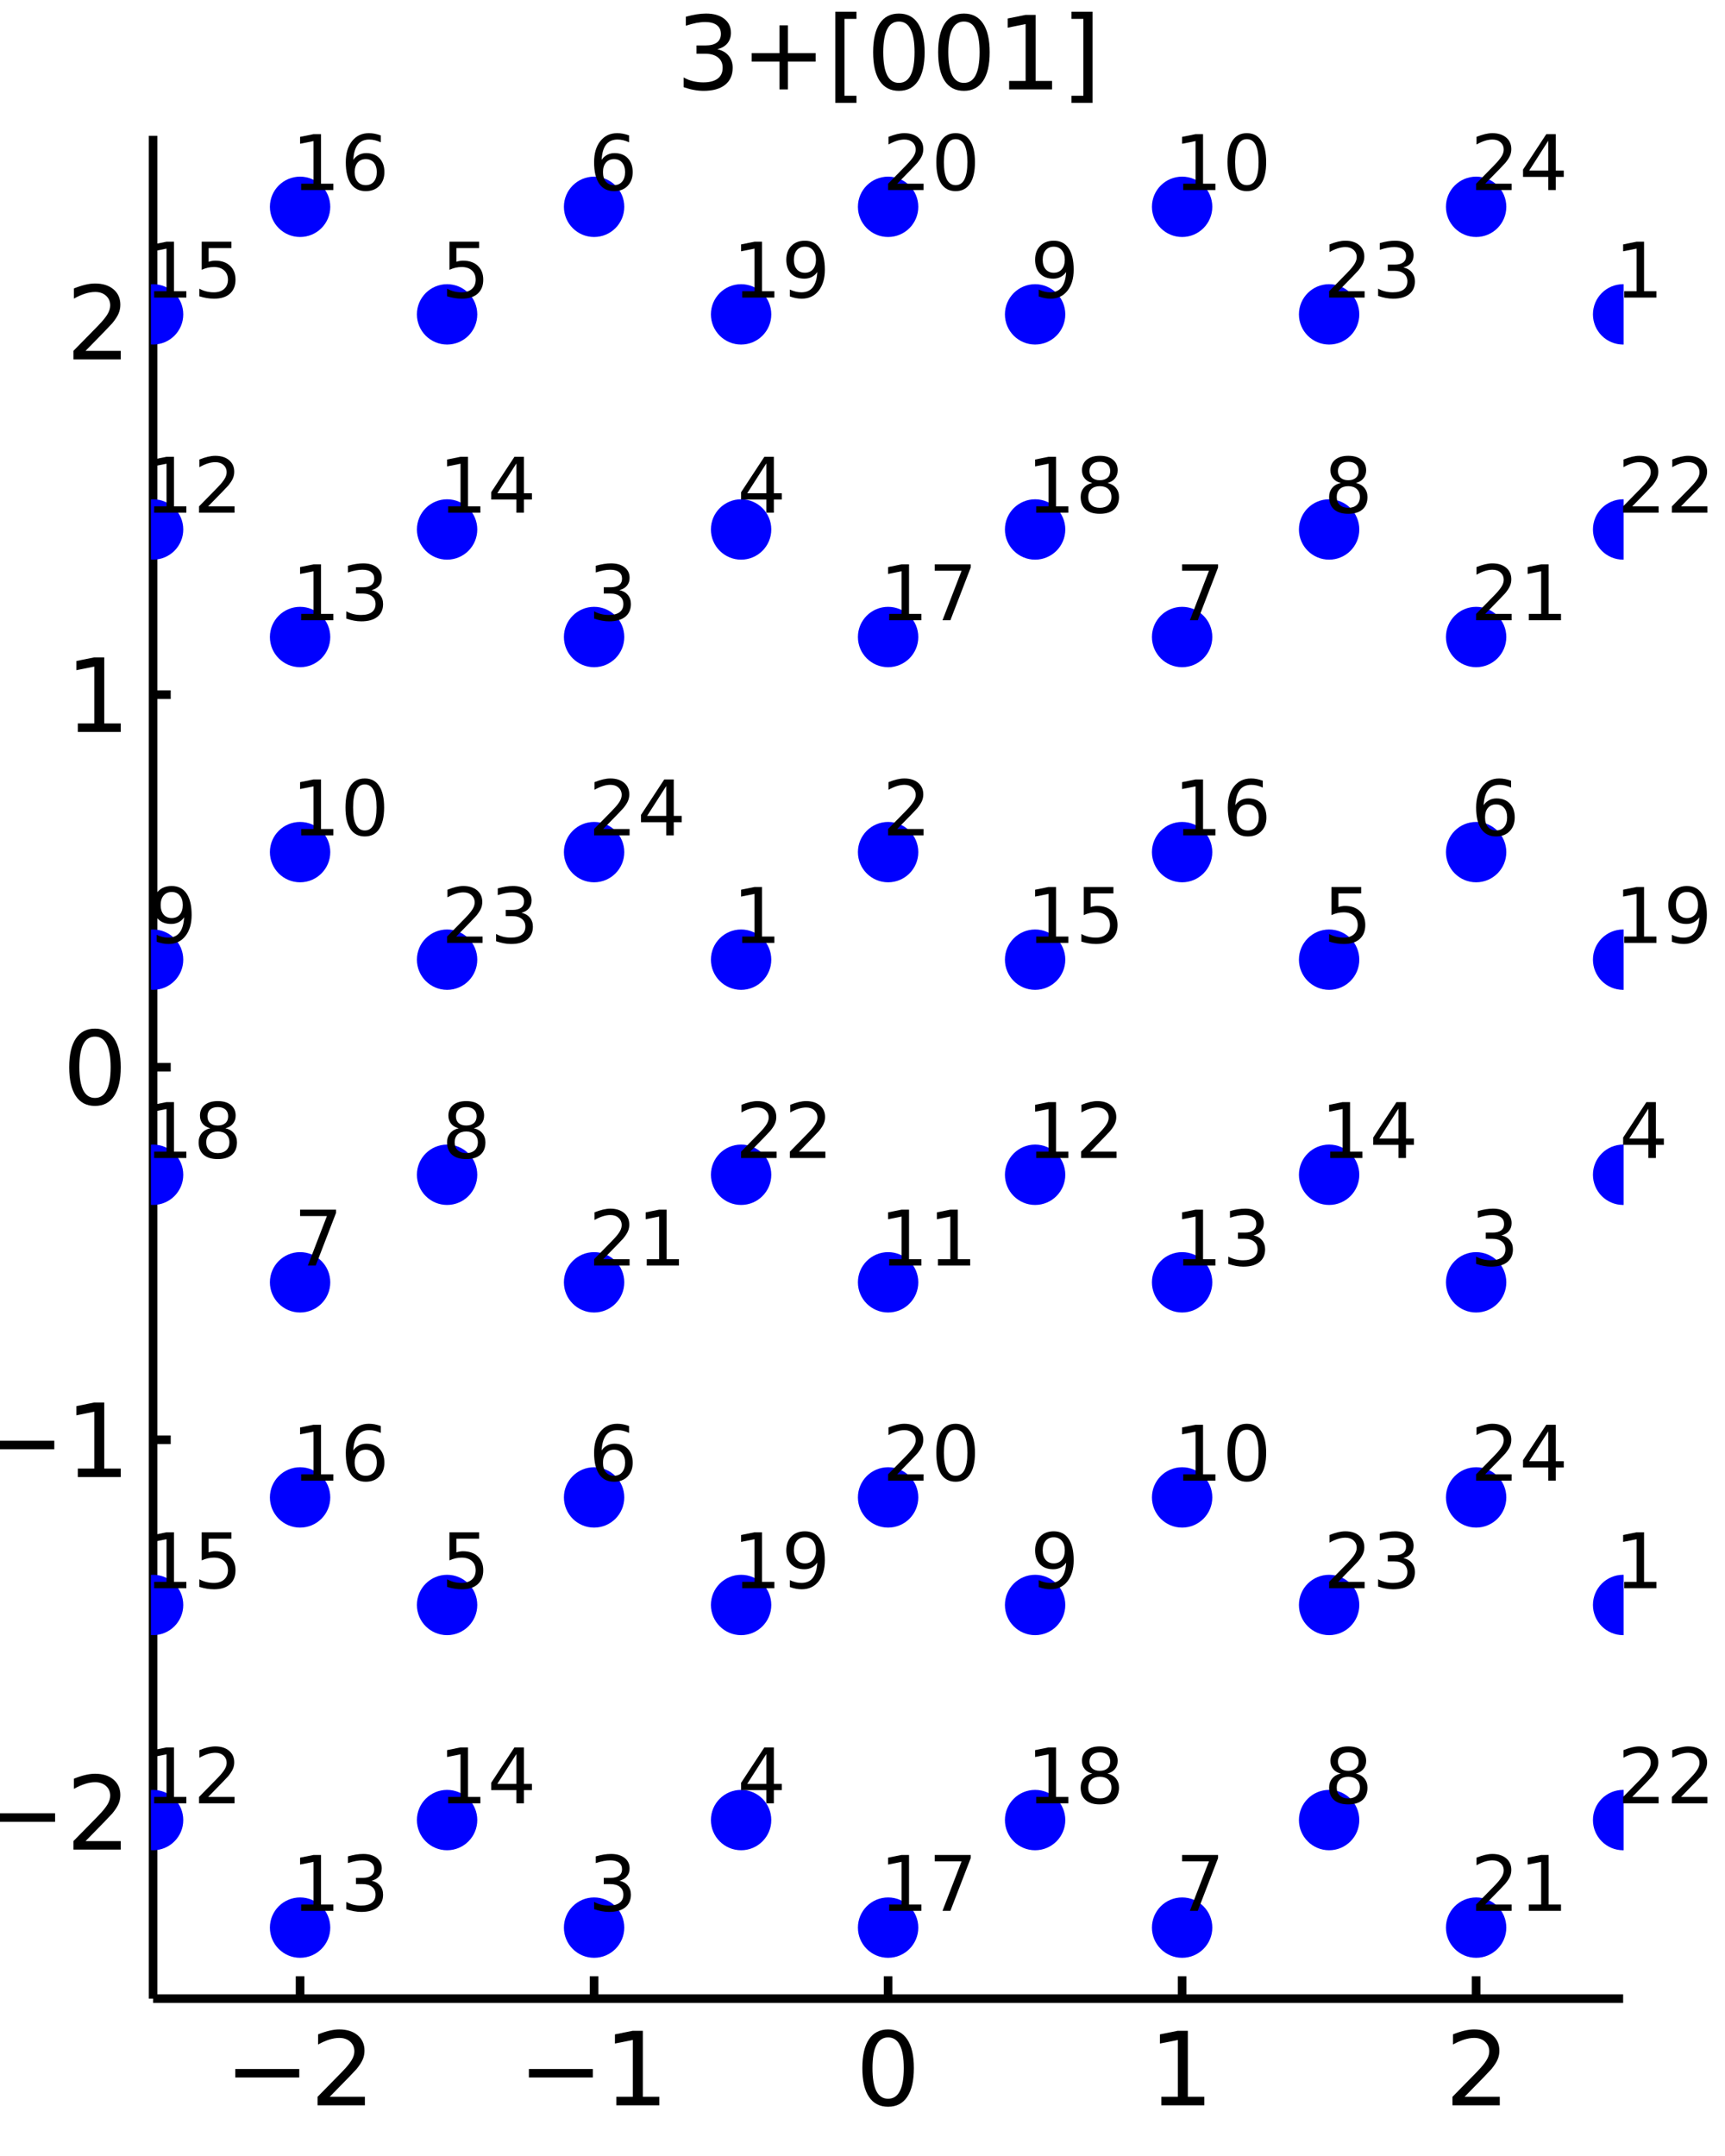 <?xml version="1.0" encoding="utf-8"?>
<svg xmlns="http://www.w3.org/2000/svg" xmlns:xlink="http://www.w3.org/1999/xlink" width="200" height="250" viewBox="0 0 800 1000">
<rect x="0" y="0" width="800" height="1000" fill="#808080" stroke="none"/>
<defs>
  <clipPath id="clip330">
    <rect x="0" y="0" width="800" height="1000"/>
  </clipPath>
</defs>
<path clip-path="url(#clip330)" d="
M0 1000 L800 1000 L800 0 L0 0  Z
  " fill="#ffffff" fill-rule="evenodd" fill-opacity="1"/>
<defs>
  <clipPath id="clip331">
    <rect x="200" y="100" width="701" height="701"/>
  </clipPath>
</defs>
<path clip-path="url(#clip330)" d="
M70.992 927.008 L752.756 927.008 L752.756 62.992 L70.992 62.992  Z
  " fill="#ffffff" fill-rule="evenodd" fill-opacity="1"/>
<defs>
  <clipPath id="clip332">
    <rect x="70" y="62" width="683" height="865"/>
  </clipPath>
</defs>
<polyline clip-path="url(#clip330)" style="stroke:#000000; stroke-width:4; stroke-opacity:1; fill:none" points="
  70.992,927.008 752.756,927.008 
  "/>
<polyline clip-path="url(#clip330)" style="stroke:#000000; stroke-width:4; stroke-opacity:1; fill:none" points="
  139.169,927.008 139.169,916.64 
  "/>
<polyline clip-path="url(#clip330)" style="stroke:#000000; stroke-width:4; stroke-opacity:1; fill:none" points="
  275.521,927.008 275.521,916.64 
  "/>
<polyline clip-path="url(#clip330)" style="stroke:#000000; stroke-width:4; stroke-opacity:1; fill:none" points="
  411.874,927.008 411.874,916.64 
  "/>
<polyline clip-path="url(#clip330)" style="stroke:#000000; stroke-width:4; stroke-opacity:1; fill:none" points="
  548.227,927.008 548.227,916.64 
  "/>
<polyline clip-path="url(#clip330)" style="stroke:#000000; stroke-width:4; stroke-opacity:1; fill:none" points="
  684.58,927.008 684.58,916.64 
  "/>
<path clip-path="url(#clip330)" d="M 0 0 M109.111 959.651 L138.787 959.651 L138.787 963.586 L109.111 963.586 L109.111 959.651 Z" fill="#000000" fill-rule="evenodd" fill-opacity="1" /><path clip-path="url(#clip330)" d="M 0 0 M152.907 972.545 L169.226 972.545 L169.226 976.48 L147.282 976.48 L147.282 972.545 Q149.944 969.79 154.527 965.16 Q159.134 960.508 160.314 959.165 Q162.56 956.642 163.439 954.906 Q164.342 953.147 164.342 951.457 Q164.342 948.702 162.398 946.966 Q160.476 945.23 157.374 945.23 Q155.175 945.23 152.722 945.994 Q150.291 946.758 147.513 948.309 L147.513 943.587 Q150.337 942.452 152.791 941.874 Q155.245 941.295 157.282 941.295 Q162.652 941.295 165.847 943.98 Q169.041 946.665 169.041 951.156 Q169.041 953.286 168.231 955.207 Q167.444 957.105 165.337 959.698 Q164.759 960.369 161.657 963.586 Q158.555 966.781 152.907 972.545 Z" fill="#000000" fill-rule="evenodd" fill-opacity="1" /><path clip-path="url(#clip330)" d="M 0 0 M245.278 959.651 L274.954 959.651 L274.954 963.586 L245.278 963.586 L245.278 959.651 Z" fill="#000000" fill-rule="evenodd" fill-opacity="1" /><path clip-path="url(#clip330)" d="M 0 0 M285.857 972.545 L293.496 972.545 L293.496 946.179 L285.186 947.846 L285.186 943.587 L293.449 941.92 L298.125 941.92 L298.125 972.545 L305.764 972.545 L305.764 976.48 L285.857 976.48 L285.857 972.545 Z" fill="#000000" fill-rule="evenodd" fill-opacity="1" /><path clip-path="url(#clip330)" d="M 0 0 M411.874 944.999 Q408.263 944.999 406.434 948.563 Q404.629 952.105 404.629 959.235 Q404.629 966.341 406.434 969.906 Q408.263 973.447 411.874 973.447 Q415.508 973.447 417.314 969.906 Q419.142 966.341 419.142 959.235 Q419.142 952.105 417.314 948.563 Q415.508 944.999 411.874 944.999 M411.874 941.295 Q417.684 941.295 420.74 945.901 Q423.818 950.485 423.818 959.235 Q423.818 967.961 420.74 972.568 Q417.684 977.151 411.874 977.151 Q406.064 977.151 402.985 972.568 Q399.93 967.961 399.93 959.235 Q399.93 950.485 402.985 945.901 Q406.064 941.295 411.874 941.295 Z" fill="#000000" fill-rule="evenodd" fill-opacity="1" /><path clip-path="url(#clip330)" d="M 0 0 M538.609 972.545 L546.248 972.545 L546.248 946.179 L537.937 947.846 L537.937 943.587 L546.201 941.92 L550.877 941.92 L550.877 972.545 L558.516 972.545 L558.516 976.48 L538.609 976.48 L538.609 972.545 Z" fill="#000000" fill-rule="evenodd" fill-opacity="1" /><path clip-path="url(#clip330)" d="M 0 0 M679.232 972.545 L695.552 972.545 L695.552 976.48 L673.607 976.48 L673.607 972.545 Q676.269 969.79 680.853 965.16 Q685.459 960.508 686.64 959.165 Q688.885 956.642 689.765 954.906 Q690.667 953.147 690.667 951.457 Q690.667 948.702 688.723 946.966 Q686.802 945.23 683.7 945.23 Q681.501 945.23 679.047 945.994 Q676.617 946.758 673.839 948.309 L673.839 943.587 Q676.663 942.452 679.117 941.874 Q681.57 941.295 683.607 941.295 Q688.978 941.295 692.172 943.98 Q695.367 946.665 695.367 951.156 Q695.367 953.286 694.556 955.207 Q693.769 957.105 691.663 959.698 Q691.084 960.369 687.982 963.586 Q684.88 966.781 679.232 972.545 Z" fill="#000000" fill-rule="evenodd" fill-opacity="1" /><polyline clip-path="url(#clip330)" style="stroke:#000000; stroke-width:4; stroke-opacity:1; fill:none" points="
  70.992,927.008 70.992,62.992 
  "/>
<polyline clip-path="url(#clip330)" style="stroke:#000000; stroke-width:4; stroke-opacity:1; fill:none" points="
  70.992,840.606 79.173,840.606 
  "/>
<polyline clip-path="url(#clip330)" style="stroke:#000000; stroke-width:4; stroke-opacity:1; fill:none" points="
  70.992,667.803 79.173,667.803 
  "/>
<polyline clip-path="url(#clip330)" style="stroke:#000000; stroke-width:4; stroke-opacity:1; fill:none" points="
  70.992,495 79.173,495 
  "/>
<polyline clip-path="url(#clip330)" style="stroke:#000000; stroke-width:4; stroke-opacity:1; fill:none" points="
  70.992,322.197 79.173,322.197 
  "/>
<polyline clip-path="url(#clip330)" style="stroke:#000000; stroke-width:4; stroke-opacity:1; fill:none" points="
  70.992,149.394 79.173,149.394 
  "/>
<path clip-path="url(#clip330)" d="M 0 0 M-4.123 841.058 L25.552 841.058 L25.552 844.993 L-4.123 844.993 L-4.123 841.058 Z" fill="#000000" fill-rule="evenodd" fill-opacity="1" /><path clip-path="url(#clip330)" d="M 0 0 M39.673 853.951 L55.992 853.951 L55.992 857.886 L34.048 857.886 L34.048 853.951 Q36.71 851.197 41.293 846.567 Q45.9 841.914 47.08 840.572 Q49.325 838.048 50.205 836.312 Q51.108 834.553 51.108 832.863 Q51.108 830.109 49.163 828.373 Q47.242 826.636 44.14 826.636 Q41.941 826.636 39.488 827.4 Q37.057 828.164 34.279 829.715 L34.279 824.993 Q37.103 823.859 39.557 823.28 Q42.011 822.701 44.048 822.701 Q49.418 822.701 52.612 825.386 Q55.807 828.072 55.807 832.562 Q55.807 834.692 54.997 836.613 Q54.21 838.511 52.103 841.104 Q51.525 841.775 48.423 844.993 Q45.321 848.187 39.673 853.951 Z" fill="#000000" fill-rule="evenodd" fill-opacity="1" /><path clip-path="url(#clip330)" d="M 0 0 M-4.494 668.255 L25.182 668.255 L25.182 672.19 L-4.494 672.19 L-4.494 668.255 Z" fill="#000000" fill-rule="evenodd" fill-opacity="1" /><path clip-path="url(#clip330)" d="M 0 0 M36.085 681.148 L43.724 681.148 L43.724 654.782 L35.413 656.449 L35.413 652.19 L43.677 650.523 L48.353 650.523 L48.353 681.148 L55.992 681.148 L55.992 685.083 L36.085 685.083 L36.085 681.148 Z" fill="#000000" fill-rule="evenodd" fill-opacity="1" /><path clip-path="url(#clip330)" d="M 0 0 M44.048 480.799 Q40.437 480.799 38.608 484.363 Q36.802 487.905 36.802 495.035 Q36.802 502.141 38.608 505.706 Q40.437 509.248 44.048 509.248 Q47.682 509.248 49.487 505.706 Q51.316 502.141 51.316 495.035 Q51.316 487.905 49.487 484.363 Q47.682 480.799 44.048 480.799 M44.048 477.095 Q49.858 477.095 52.913 481.701 Q55.992 486.285 55.992 495.035 Q55.992 503.762 52.913 508.368 Q49.858 512.951 44.048 512.951 Q38.238 512.951 35.159 508.368 Q32.103 503.762 32.103 495.035 Q32.103 486.285 35.159 481.701 Q38.238 477.095 44.048 477.095 Z" fill="#000000" fill-rule="evenodd" fill-opacity="1" /><path clip-path="url(#clip330)" d="M 0 0 M36.085 335.542 L43.724 335.542 L43.724 309.176 L35.413 310.843 L35.413 306.584 L43.677 304.917 L48.353 304.917 L48.353 335.542 L55.992 335.542 L55.992 339.477 L36.085 339.477 L36.085 335.542 Z" fill="#000000" fill-rule="evenodd" fill-opacity="1" /><path clip-path="url(#clip330)" d="M 0 0 M39.673 162.739 L55.992 162.739 L55.992 166.674 L34.048 166.674 L34.048 162.739 Q36.71 159.984 41.293 155.354 Q45.9 150.702 47.08 149.359 Q49.325 146.836 50.205 145.1 Q51.108 143.34 51.108 141.651 Q51.108 138.896 49.163 137.16 Q47.242 135.424 44.14 135.424 Q41.941 135.424 39.488 136.188 Q37.057 136.952 34.279 138.503 L34.279 133.78 Q37.103 132.646 39.557 132.067 Q42.011 131.489 44.048 131.489 Q49.418 131.489 52.612 134.174 Q55.807 136.859 55.807 141.35 Q55.807 143.479 54.997 145.401 Q54.21 147.299 52.103 149.891 Q51.525 150.563 48.423 153.78 Q45.321 156.975 39.673 162.739 Z" fill="#000000" fill-rule="evenodd" fill-opacity="1" /><path clip-path="url(#clip330)" d="M 0 0 M332.661 22.838 Q336.018 23.555 337.893 25.824 Q339.791 28.092 339.791 31.426 Q339.791 36.541 336.273 39.342 Q332.754 42.143 326.273 42.143 Q324.097 42.143 321.782 41.703 Q319.49 41.287 317.037 40.43 L317.037 35.916 Q318.981 37.051 321.296 37.629 Q323.611 38.208 326.134 38.208 Q330.532 38.208 332.824 36.472 Q335.138 34.736 335.138 31.426 Q335.138 28.37 332.986 26.657 Q330.856 24.921 327.037 24.921 L323.009 24.921 L323.009 21.079 L327.222 21.079 Q330.671 21.079 332.499 19.713 Q334.328 18.324 334.328 15.731 Q334.328 13.069 332.43 11.657 Q330.555 10.222 327.037 10.222 Q325.115 10.222 322.916 10.639 Q320.717 11.056 318.078 11.935 L318.078 7.768 Q320.74 7.028 323.055 6.657 Q325.393 6.287 327.453 6.287 Q332.777 6.287 335.879 8.718 Q338.981 11.125 338.981 15.245 Q338.981 18.116 337.337 20.106 Q335.694 22.074 332.661 22.838 Z" fill="#000000" fill-rule="evenodd" fill-opacity="1" /><path clip-path="url(#clip330)" d="M 0 0 M365.393 11.75 L365.393 24.643 L378.286 24.643 L378.286 28.579 L365.393 28.579 L365.393 41.472 L361.504 41.472 L361.504 28.579 L348.61 28.579 L348.61 24.643 L361.504 24.643 L361.504 11.75 L365.393 11.75 Z" fill="#000000" fill-rule="evenodd" fill-opacity="1" /><path clip-path="url(#clip330)" d="M 0 0 M387.383 5.454 L397.198 5.454 L397.198 8.764 L391.643 8.764 L391.643 44.412 L397.198 44.412 L397.198 47.722 L387.383 47.722 L387.383 5.454 Z" fill="#000000" fill-rule="evenodd" fill-opacity="1" /><path clip-path="url(#clip330)" d="M 0 0 M416.874 9.991 Q413.263 9.991 411.434 13.556 Q409.629 17.097 409.629 24.227 Q409.629 31.333 411.434 34.898 Q413.263 38.44 416.874 38.44 Q420.508 38.44 422.314 34.898 Q424.142 31.333 424.142 24.227 Q424.142 17.097 422.314 13.556 Q420.508 9.991 416.874 9.991 M416.874 6.287 Q422.684 6.287 425.74 10.893 Q428.818 15.477 428.818 24.227 Q428.818 32.953 425.74 37.56 Q422.684 42.143 416.874 42.143 Q411.064 42.143 407.985 37.56 Q404.93 32.953 404.93 24.227 Q404.93 15.477 407.985 10.893 Q411.064 6.287 416.874 6.287 Z" fill="#000000" fill-rule="evenodd" fill-opacity="1" /><path clip-path="url(#clip330)" d="M 0 0 M447.036 9.991 Q443.425 9.991 441.596 13.556 Q439.791 17.097 439.791 24.227 Q439.791 31.333 441.596 34.898 Q443.425 38.44 447.036 38.44 Q450.67 38.44 452.476 34.898 Q454.304 31.333 454.304 24.227 Q454.304 17.097 452.476 13.556 Q450.67 9.991 447.036 9.991 M447.036 6.287 Q452.846 6.287 455.902 10.893 Q458.98 15.477 458.98 24.227 Q458.98 32.953 455.902 37.56 Q452.846 42.143 447.036 42.143 Q441.226 42.143 438.147 37.56 Q435.091 32.953 435.091 24.227 Q435.091 15.477 438.147 10.893 Q441.226 6.287 447.036 6.287 Z" fill="#000000" fill-rule="evenodd" fill-opacity="1" /><path clip-path="url(#clip330)" d="M 0 0 M468.008 37.537 L475.647 37.537 L475.647 11.171 L467.337 12.838 L467.337 8.579 L475.601 6.912 L480.276 6.912 L480.276 37.537 L487.915 37.537 L487.915 41.472 L468.008 41.472 L468.008 37.537 Z" fill="#000000" fill-rule="evenodd" fill-opacity="1" /><path clip-path="url(#clip330)" d="M 0 0 M506.711 5.454 L506.711 47.722 L496.897 47.722 L496.897 44.412 L502.429 44.412 L502.429 8.764 L496.897 8.764 L496.897 5.454 L506.711 5.454 Z" fill="#000000" fill-rule="evenodd" fill-opacity="1" /><circle clip-path="url(#clip332)" cx="139.169" cy="894.072" r="14" fill="#0000ff" fill-rule="evenodd" fill-opacity="1" stroke="none"/>
<path clip-path="url(#clip330)" d="M 0 0 M139.672 883.344 L145.401 883.344 L145.401 863.57 L139.169 864.82 L139.169 861.626 L145.366 860.376 L148.873 860.376 L148.873 883.344 L154.602 883.344 L154.602 886.296 L139.672 886.296 L139.672 883.344 Z" fill="#000000" fill-rule="evenodd" fill-opacity="1" /><path clip-path="url(#clip330)" d="M 0 0 M172.311 872.32 Q174.828 872.858 176.234 874.56 Q177.658 876.261 177.658 878.761 Q177.658 882.598 175.019 884.699 Q172.38 886.799 167.519 886.799 Q165.887 886.799 164.151 886.469 Q162.432 886.157 160.592 885.515 L160.592 882.129 Q162.05 882.98 163.786 883.414 Q165.523 883.848 167.415 883.848 Q170.713 883.848 172.432 882.546 Q174.168 881.244 174.168 878.761 Q174.168 876.469 172.554 875.185 Q170.957 873.883 168.092 873.883 L165.071 873.883 L165.071 871.001 L168.231 871.001 Q170.818 871.001 172.189 869.976 Q173.561 868.935 173.561 866.99 Q173.561 864.994 172.137 863.935 Q170.731 862.858 168.092 862.858 Q166.651 862.858 165.002 863.171 Q163.352 863.483 161.373 864.143 L161.373 861.018 Q163.37 860.463 165.106 860.185 Q166.859 859.907 168.404 859.907 Q172.397 859.907 174.724 861.73 Q177.05 863.535 177.05 866.626 Q177.05 868.779 175.818 870.272 Q174.585 871.747 172.311 872.32 Z" fill="#000000" fill-rule="evenodd" fill-opacity="1" /><circle clip-path="url(#clip332)" cx="343.698" cy="445.116" r="14" fill="#0000ff" fill-rule="evenodd" fill-opacity="1" stroke="none"/>
<circle clip-path="url(#clip332)" cx="275.521" cy="894.072" r="14" fill="#0000ff" fill-rule="evenodd" fill-opacity="1" stroke="none"/>
<circle clip-path="url(#clip332)" cx="343.698" cy="844.188" r="14" fill="#0000ff" fill-rule="evenodd" fill-opacity="1" stroke="none"/>
<circle clip-path="url(#clip332)" cx="207.345" cy="744.42" r="14" fill="#0000ff" fill-rule="evenodd" fill-opacity="1" stroke="none"/>
<circle clip-path="url(#clip332)" cx="275.521" cy="694.536" r="14" fill="#0000ff" fill-rule="evenodd" fill-opacity="1" stroke="none"/>
<circle clip-path="url(#clip332)" cx="139.169" cy="594.768" r="14" fill="#0000ff" fill-rule="evenodd" fill-opacity="1" stroke="none"/>
<circle clip-path="url(#clip332)" cx="207.345" cy="544.884" r="14" fill="#0000ff" fill-rule="evenodd" fill-opacity="1" stroke="none"/>
<circle clip-path="url(#clip332)" cx="70.992" cy="445.116" r="14" fill="#0000ff" fill-rule="evenodd" fill-opacity="1" stroke="none"/>
<circle clip-path="url(#clip332)" cx="139.169" cy="395.232" r="14" fill="#0000ff" fill-rule="evenodd" fill-opacity="1" stroke="none"/>
<circle clip-path="url(#clip332)" cx="411.874" cy="594.768" r="14" fill="#0000ff" fill-rule="evenodd" fill-opacity="1" stroke="none"/>
<circle clip-path="url(#clip332)" cx="70.992" cy="844.188" r="14" fill="#0000ff" fill-rule="evenodd" fill-opacity="1" stroke="none"/>
<circle clip-path="url(#clip332)" cx="139.169" cy="295.464" r="14" fill="#0000ff" fill-rule="evenodd" fill-opacity="1" stroke="none"/>
<circle clip-path="url(#clip332)" cx="207.345" cy="844.188" r="14" fill="#0000ff" fill-rule="evenodd" fill-opacity="1" stroke="none"/>
<circle clip-path="url(#clip332)" cx="70.992" cy="744.42" r="14" fill="#0000ff" fill-rule="evenodd" fill-opacity="1" stroke="none"/>
<circle clip-path="url(#clip332)" cx="139.169" cy="694.536" r="14" fill="#0000ff" fill-rule="evenodd" fill-opacity="1" stroke="none"/>
<circle clip-path="url(#clip332)" cx="411.874" cy="894.072" r="14" fill="#0000ff" fill-rule="evenodd" fill-opacity="1" stroke="none"/>
<circle clip-path="url(#clip332)" cx="70.992" cy="544.884" r="14" fill="#0000ff" fill-rule="evenodd" fill-opacity="1" stroke="none"/>
<circle clip-path="url(#clip332)" cx="343.698" cy="744.42" r="14" fill="#0000ff" fill-rule="evenodd" fill-opacity="1" stroke="none"/>
<circle clip-path="url(#clip332)" cx="411.874" cy="694.536" r="14" fill="#0000ff" fill-rule="evenodd" fill-opacity="1" stroke="none"/>
<circle clip-path="url(#clip332)" cx="275.521" cy="594.768" r="14" fill="#0000ff" fill-rule="evenodd" fill-opacity="1" stroke="none"/>
<circle clip-path="url(#clip332)" cx="343.698" cy="544.884" r="14" fill="#0000ff" fill-rule="evenodd" fill-opacity="1" stroke="none"/>
<circle clip-path="url(#clip332)" cx="207.345" cy="445.116" r="14" fill="#0000ff" fill-rule="evenodd" fill-opacity="1" stroke="none"/>
<path clip-path="url(#clip330)" d="M 0 0 M344.201 434.389 L349.93 434.389 L349.93 414.614 L343.698 415.864 L343.698 412.67 L349.896 411.42 L353.402 411.42 L353.402 434.389 L359.132 434.389 L359.132 437.34 L344.201 437.34 L344.201 434.389 Z" fill="#000000" fill-rule="evenodd" fill-opacity="1" /><path clip-path="url(#clip330)" d="M 0 0 M287.24 872.32 Q289.757 872.858 291.164 874.56 Q292.587 876.261 292.587 878.761 Q292.587 882.598 289.948 884.699 Q287.309 886.799 282.448 886.799 Q280.816 886.799 279.08 886.469 Q277.362 886.157 275.521 885.515 L275.521 882.129 Q276.98 882.98 278.716 883.414 Q280.452 883.848 282.344 883.848 Q285.643 883.848 287.361 882.546 Q289.098 881.244 289.098 878.761 Q289.098 876.469 287.483 875.185 Q285.886 873.883 283.021 873.883 L280 873.883 L280 871.001 L283.16 871.001 Q285.747 871.001 287.118 869.976 Q288.49 868.935 288.49 866.99 Q288.49 864.994 287.066 863.935 Q285.66 862.858 283.021 862.858 Q281.58 862.858 279.931 863.171 Q278.282 863.483 276.303 864.143 L276.303 861.018 Q278.299 860.463 280.035 860.185 Q281.789 859.907 283.334 859.907 Q287.327 859.907 289.653 861.73 Q291.98 863.535 291.98 866.626 Q291.98 868.779 290.747 870.272 Q289.514 871.747 287.24 872.32 Z" fill="#000000" fill-rule="evenodd" fill-opacity="1" /><path clip-path="url(#clip330)" d="M 0 0 M355.399 813.547 L346.545 827.384 L355.399 827.384 L355.399 813.547 M354.479 810.492 L358.889 810.492 L358.889 827.384 L362.586 827.384 L362.586 830.301 L358.889 830.301 L358.889 836.412 L355.399 836.412 L355.399 830.301 L343.698 830.301 L343.698 826.915 L354.479 810.492 Z" fill="#000000" fill-rule="evenodd" fill-opacity="1" /><path clip-path="url(#clip330)" d="M 0 0 M208.439 710.724 L222.206 710.724 L222.206 713.675 L211.65 713.675 L211.65 720.029 Q212.414 719.769 213.178 719.647 Q213.942 719.509 214.706 719.509 Q219.046 719.509 221.581 721.887 Q224.116 724.265 224.116 728.328 Q224.116 732.512 221.511 734.838 Q218.907 737.147 214.168 737.147 Q212.536 737.147 210.834 736.87 Q209.15 736.592 207.345 736.036 L207.345 732.512 Q208.907 733.363 210.574 733.779 Q212.241 734.196 214.098 734.196 Q217.102 734.196 218.855 732.616 Q220.609 731.036 220.609 728.328 Q220.609 725.62 218.855 724.04 Q217.102 722.46 214.098 722.46 Q212.692 722.46 211.286 722.772 Q209.897 723.085 208.439 723.745 L208.439 710.724 Z" fill="#000000" fill-rule="evenodd" fill-opacity="1" /><path clip-path="url(#clip330)" d="M 0 0 M284.775 672.402 Q282.414 672.402 281.025 674.017 Q279.653 675.631 279.653 678.444 Q279.653 681.239 281.025 682.871 Q282.414 684.486 284.775 684.486 Q287.136 684.486 288.507 682.871 Q289.896 681.239 289.896 678.444 Q289.896 675.631 288.507 674.017 Q287.136 672.402 284.775 672.402 M291.736 661.413 L291.736 664.607 Q290.417 663.982 289.063 663.652 Q287.726 663.323 286.407 663.323 Q282.934 663.323 281.094 665.666 Q279.271 668.01 279.011 672.75 Q280.035 671.239 281.58 670.441 Q283.125 669.625 284.983 669.625 Q288.889 669.625 291.146 672.003 Q293.42 674.364 293.42 678.444 Q293.42 682.437 291.059 684.85 Q288.698 687.263 284.775 687.263 Q280.278 687.263 277.9 683.826 Q275.521 680.371 275.521 673.826 Q275.521 667.68 278.438 664.034 Q281.355 660.371 286.268 660.371 Q287.587 660.371 288.924 660.632 Q290.278 660.892 291.736 661.413 Z" fill="#000000" fill-rule="evenodd" fill-opacity="1" /><path clip-path="url(#clip330)" d="M 0 0 M139.169 561.072 L155.835 561.072 L155.835 562.565 L146.425 586.992 L142.762 586.992 L151.616 564.023 L139.169 564.023 L139.169 561.072 Z" fill="#000000" fill-rule="evenodd" fill-opacity="1" /><path clip-path="url(#clip330)" d="M 0 0 M216.234 524.799 Q213.734 524.799 212.293 526.136 Q210.869 527.473 210.869 529.816 Q210.869 532.16 212.293 533.497 Q213.734 534.834 216.234 534.834 Q218.734 534.834 220.175 533.497 Q221.616 532.143 221.616 529.816 Q221.616 527.473 220.175 526.136 Q218.751 524.799 216.234 524.799 M212.727 523.306 Q210.47 522.75 209.203 521.205 Q207.953 519.66 207.953 517.438 Q207.953 514.33 210.157 512.525 Q212.38 510.719 216.234 510.719 Q220.105 510.719 222.31 512.525 Q224.515 514.33 224.515 517.438 Q224.515 519.66 223.248 521.205 Q221.998 522.75 219.758 523.306 Q222.293 523.896 223.699 525.615 Q225.123 527.334 225.123 529.816 Q225.123 533.584 222.814 535.598 Q220.522 537.611 216.234 537.611 Q211.946 537.611 209.637 535.598 Q207.345 533.584 207.345 529.816 Q207.345 527.334 208.768 525.615 Q210.192 523.896 212.727 523.306 M211.442 517.768 Q211.442 519.782 212.692 520.91 Q213.959 522.039 216.234 522.039 Q218.491 522.039 219.758 520.91 Q221.043 519.782 221.043 517.768 Q221.043 515.754 219.758 514.625 Q218.491 513.497 216.234 513.497 Q213.959 513.497 212.692 514.625 Q211.442 515.754 211.442 517.768 Z" fill="#000000" fill-rule="evenodd" fill-opacity="1" /><path clip-path="url(#clip330)" d="M 0 0 M72.659 436.802 L72.659 433.607 Q73.978 434.232 75.332 434.562 Q76.686 434.892 77.989 434.892 Q81.461 434.892 83.284 432.566 Q85.124 430.222 85.384 425.465 Q84.377 426.958 82.832 427.757 Q81.287 428.555 79.412 428.555 Q75.523 428.555 73.249 426.212 Q70.992 423.851 70.992 419.771 Q70.992 415.778 73.353 413.364 Q75.714 410.951 79.638 410.951 Q84.134 410.951 86.496 414.406 Q88.874 417.844 88.874 424.406 Q88.874 430.535 85.957 434.198 Q83.058 437.843 78.145 437.843 Q76.825 437.843 75.471 437.583 Q74.117 437.323 72.659 436.802 M79.638 425.812 Q81.999 425.812 83.371 424.198 Q84.759 422.583 84.759 419.771 Q84.759 416.976 83.371 415.361 Q81.999 413.729 79.638 413.729 Q77.277 413.729 75.888 415.361 Q74.516 416.976 74.516 419.771 Q74.516 422.583 75.888 424.198 Q77.277 425.812 79.638 425.812 Z" fill="#000000" fill-rule="evenodd" fill-opacity="1" /><path clip-path="url(#clip330)" d="M 0 0 M139.672 384.505 L145.401 384.505 L145.401 364.73 L139.169 365.98 L139.169 362.786 L145.366 361.536 L148.873 361.536 L148.873 384.505 L154.602 384.505 L154.602 387.456 L139.672 387.456 L139.672 384.505 Z" fill="#000000" fill-rule="evenodd" fill-opacity="1" /><path clip-path="url(#clip330)" d="M 0 0 M169.186 363.845 Q166.477 363.845 165.106 366.519 Q163.752 369.175 163.752 374.522 Q163.752 379.852 165.106 382.526 Q166.477 385.182 169.186 385.182 Q171.911 385.182 173.266 382.526 Q174.637 379.852 174.637 374.522 Q174.637 369.175 173.266 366.519 Q171.911 363.845 169.186 363.845 M169.186 361.067 Q173.543 361.067 175.835 364.522 Q178.144 367.96 178.144 374.522 Q178.144 381.067 175.835 384.522 Q173.543 387.96 169.186 387.96 Q164.828 387.96 162.519 384.522 Q160.227 381.067 160.227 374.522 Q160.227 367.96 162.519 364.522 Q164.828 361.067 169.186 361.067 Z" fill="#000000" fill-rule="evenodd" fill-opacity="1" /><path clip-path="url(#clip330)" d="M 0 0 M412.377 584.041 L418.107 584.041 L418.107 564.266 L411.874 565.516 L411.874 562.322 L418.072 561.072 L421.579 561.072 L421.579 584.041 L427.308 584.041 L427.308 586.992 L412.377 586.992 L412.377 584.041 Z" fill="#000000" fill-rule="evenodd" fill-opacity="1" /><path clip-path="url(#clip330)" d="M 0 0 M434.999 584.041 L440.728 584.041 L440.728 564.266 L434.495 565.516 L434.495 562.322 L440.693 561.072 L444.2 561.072 L444.2 584.041 L449.929 584.041 L449.929 586.992 L434.999 586.992 L434.999 584.041 Z" fill="#000000" fill-rule="evenodd" fill-opacity="1" /><path clip-path="url(#clip330)" d="M 0 0 M71.496 833.46 L77.225 833.46 L77.225 813.686 L70.992 814.936 L70.992 811.742 L77.19 810.492 L80.697 810.492 L80.697 833.46 L86.426 833.46 L86.426 836.412 L71.496 836.412 L71.496 833.46 Z" fill="#000000" fill-rule="evenodd" fill-opacity="1" /><path clip-path="url(#clip330)" d="M 0 0 M96.53 833.46 L108.77 833.46 L108.77 836.412 L92.311 836.412 L92.311 833.46 Q94.308 831.394 97.746 827.922 Q101.2 824.433 102.086 823.426 Q103.77 821.533 104.429 820.231 Q105.107 818.912 105.107 817.645 Q105.107 815.579 103.648 814.277 Q102.207 812.974 99.881 812.974 Q98.232 812.974 96.391 813.547 Q94.568 814.12 92.485 815.283 L92.485 811.742 Q94.603 810.891 96.443 810.457 Q98.284 810.023 99.811 810.023 Q103.839 810.023 106.235 812.037 Q108.631 814.051 108.631 817.419 Q108.631 819.016 108.023 820.457 Q107.433 821.881 105.853 823.825 Q105.419 824.329 103.093 826.742 Q100.766 829.138 96.53 833.46 Z" fill="#000000" fill-rule="evenodd" fill-opacity="1" /><path clip-path="url(#clip330)" d="M 0 0 M139.672 284.737 L145.401 284.737 L145.401 264.963 L139.169 266.213 L139.169 263.018 L145.366 261.768 L148.873 261.768 L148.873 284.737 L154.602 284.737 L154.602 287.688 L139.672 287.688 L139.672 284.737 Z" fill="#000000" fill-rule="evenodd" fill-opacity="1" /><path clip-path="url(#clip330)" d="M 0 0 M172.311 273.712 Q174.828 274.251 176.234 275.952 Q177.658 277.653 177.658 280.153 Q177.658 283.99 175.019 286.091 Q172.38 288.192 167.519 288.192 Q165.887 288.192 164.151 287.862 Q162.432 287.549 160.592 286.907 L160.592 283.521 Q162.05 284.372 163.786 284.806 Q165.523 285.24 167.415 285.24 Q170.713 285.24 172.432 283.938 Q174.168 282.636 174.168 280.153 Q174.168 277.862 172.554 276.577 Q170.957 275.275 168.092 275.275 L165.071 275.275 L165.071 272.393 L168.231 272.393 Q170.818 272.393 172.189 271.369 Q173.561 270.327 173.561 268.383 Q173.561 266.386 172.137 265.327 Q170.731 264.251 168.092 264.251 Q166.651 264.251 165.002 264.563 Q163.352 264.876 161.373 265.535 L161.373 262.41 Q163.37 261.855 165.106 261.577 Q166.859 261.299 168.404 261.299 Q172.397 261.299 174.724 263.122 Q177.05 264.928 177.05 268.018 Q177.05 270.171 175.818 271.664 Q174.585 273.14 172.311 273.712 Z" fill="#000000" fill-rule="evenodd" fill-opacity="1" /><path clip-path="url(#clip330)" d="M 0 0 M207.848 833.46 L213.577 833.46 L213.577 813.686 L207.345 814.936 L207.345 811.742 L213.543 810.492 L217.05 810.492 L217.05 833.46 L222.779 833.46 L222.779 836.412 L207.848 836.412 L207.848 833.46 Z" fill="#000000" fill-rule="evenodd" fill-opacity="1" /><path clip-path="url(#clip330)" d="M 0 0 M239.497 813.547 L230.643 827.384 L239.497 827.384 L239.497 813.547 M238.577 810.492 L242.987 810.492 L242.987 827.384 L246.685 827.384 L246.685 830.301 L242.987 830.301 L242.987 836.412 L239.497 836.412 L239.497 830.301 L227.796 830.301 L227.796 826.915 L238.577 810.492 Z" fill="#000000" fill-rule="evenodd" fill-opacity="1" /><path clip-path="url(#clip330)" d="M 0 0 M71.496 733.692 L77.225 733.692 L77.225 713.918 L70.992 715.168 L70.992 711.974 L77.19 710.724 L80.697 710.724 L80.697 733.692 L86.426 733.692 L86.426 736.644 L71.496 736.644 L71.496 733.692 Z" fill="#000000" fill-rule="evenodd" fill-opacity="1" /><path clip-path="url(#clip330)" d="M 0 0 M93.544 710.724 L107.311 710.724 L107.311 713.675 L96.756 713.675 L96.756 720.029 Q97.52 719.769 98.284 719.647 Q99.047 719.509 99.811 719.509 Q104.152 719.509 106.686 721.887 Q109.221 724.265 109.221 728.328 Q109.221 732.512 106.617 734.838 Q104.013 737.147 99.273 737.147 Q97.641 737.147 95.94 736.87 Q94.256 736.592 92.45 736.036 L92.45 732.512 Q94.013 733.363 95.68 733.779 Q97.346 734.196 99.204 734.196 Q102.207 734.196 103.961 732.616 Q105.714 731.036 105.714 728.328 Q105.714 725.62 103.961 724.04 Q102.207 722.46 99.204 722.46 Q97.797 722.46 96.391 722.772 Q95.002 723.085 93.544 723.745 L93.544 710.724 Z" fill="#000000" fill-rule="evenodd" fill-opacity="1" /><path clip-path="url(#clip330)" d="M 0 0 M139.672 683.809 L145.401 683.809 L145.401 664.034 L139.169 665.284 L139.169 662.09 L145.366 660.84 L148.873 660.84 L148.873 683.809 L154.602 683.809 L154.602 686.76 L139.672 686.76 L139.672 683.809 Z" fill="#000000" fill-rule="evenodd" fill-opacity="1" /><path clip-path="url(#clip330)" d="M 0 0 M169.62 672.402 Q167.259 672.402 165.87 674.017 Q164.498 675.631 164.498 678.444 Q164.498 681.239 165.87 682.871 Q167.259 684.486 169.62 684.486 Q171.981 684.486 173.352 682.871 Q174.741 681.239 174.741 678.444 Q174.741 675.631 173.352 674.017 Q171.981 672.402 169.62 672.402 M176.581 661.413 L176.581 664.607 Q175.262 663.982 173.908 663.652 Q172.571 663.323 171.252 663.323 Q167.779 663.323 165.939 665.666 Q164.116 668.01 163.856 672.75 Q164.88 671.239 166.425 670.441 Q167.97 669.625 169.828 669.625 Q173.734 669.625 175.991 672.003 Q178.266 674.364 178.266 678.444 Q178.266 682.437 175.904 684.85 Q173.543 687.263 169.62 687.263 Q165.123 687.263 162.745 683.826 Q160.366 680.371 160.366 673.826 Q160.366 667.68 163.283 664.034 Q166.2 660.371 171.113 660.371 Q172.432 660.371 173.769 660.632 Q175.123 660.892 176.581 661.413 Z" fill="#000000" fill-rule="evenodd" fill-opacity="1" /><path clip-path="url(#clip330)" d="M 0 0 M412.377 883.344 L418.107 883.344 L418.107 863.57 L411.874 864.82 L411.874 861.626 L418.072 860.376 L421.579 860.376 L421.579 883.344 L427.308 883.344 L427.308 886.296 L412.377 886.296 L412.377 883.344 Z" fill="#000000" fill-rule="evenodd" fill-opacity="1" /><path clip-path="url(#clip330)" d="M 0 0 M433.506 860.376 L450.172 860.376 L450.172 861.869 L440.763 886.296 L437.1 886.296 L445.954 863.327 L433.506 863.327 L433.506 860.376 Z" fill="#000000" fill-rule="evenodd" fill-opacity="1" /><path clip-path="url(#clip330)" d="M 0 0 M71.496 534.157 L77.225 534.157 L77.225 514.382 L70.992 515.632 L70.992 512.438 L77.19 511.188 L80.697 511.188 L80.697 534.157 L86.426 534.157 L86.426 537.108 L71.496 537.108 L71.496 534.157 Z" fill="#000000" fill-rule="evenodd" fill-opacity="1" /><path clip-path="url(#clip330)" d="M 0 0 M101.009 524.799 Q98.509 524.799 97.068 526.136 Q95.645 527.473 95.645 529.816 Q95.645 532.16 97.068 533.497 Q98.509 534.834 101.009 534.834 Q103.509 534.834 104.95 533.497 Q106.391 532.143 106.391 529.816 Q106.391 527.473 104.95 526.136 Q103.527 524.799 101.009 524.799 M97.502 523.306 Q95.246 522.75 93.978 521.205 Q92.728 519.66 92.728 517.438 Q92.728 514.33 94.933 512.525 Q97.155 510.719 101.009 510.719 Q104.881 510.719 107.086 512.525 Q109.291 514.33 109.291 517.438 Q109.291 519.66 108.023 521.205 Q106.773 522.75 104.534 523.306 Q107.068 523.896 108.475 525.615 Q109.898 527.334 109.898 529.816 Q109.898 533.584 107.589 535.598 Q105.297 537.611 101.009 537.611 Q96.721 537.611 94.412 535.598 Q92.121 533.584 92.121 529.816 Q92.121 527.334 93.544 525.615 Q94.968 523.896 97.502 523.306 M96.218 517.768 Q96.218 519.782 97.468 520.91 Q98.735 522.039 101.009 522.039 Q103.266 522.039 104.534 520.91 Q105.818 519.782 105.818 517.768 Q105.818 515.754 104.534 514.625 Q103.266 513.497 101.009 513.497 Q98.735 513.497 97.468 514.625 Q96.218 515.754 96.218 517.768 Z" fill="#000000" fill-rule="evenodd" fill-opacity="1" /><path clip-path="url(#clip330)" d="M 0 0 M344.201 733.692 L349.93 733.692 L349.93 713.918 L343.698 715.168 L343.698 711.974 L349.896 710.724 L353.402 710.724 L353.402 733.692 L359.132 733.692 L359.132 736.644 L344.201 736.644 L344.201 733.692 Z" fill="#000000" fill-rule="evenodd" fill-opacity="1" /><path clip-path="url(#clip330)" d="M 0 0 M366.319 736.106 L366.319 732.911 Q367.638 733.536 368.993 733.866 Q370.347 734.196 371.649 734.196 Q375.121 734.196 376.944 731.87 Q378.784 729.526 379.045 724.769 Q378.038 726.262 376.493 727.061 Q374.947 727.859 373.072 727.859 Q369.184 727.859 366.909 725.515 Q364.652 723.154 364.652 719.075 Q364.652 715.081 367.013 712.668 Q369.375 710.255 373.298 710.255 Q377.795 710.255 380.156 713.71 Q382.534 717.147 382.534 723.71 Q382.534 729.838 379.618 733.502 Q376.718 737.147 371.805 737.147 Q370.486 737.147 369.132 736.887 Q367.777 736.627 366.319 736.106 M373.298 725.116 Q375.659 725.116 377.031 723.502 Q378.42 721.887 378.42 719.075 Q378.42 716.279 377.031 714.665 Q375.659 713.033 373.298 713.033 Q370.937 713.033 369.548 714.665 Q368.177 716.279 368.177 719.075 Q368.177 721.887 369.548 723.502 Q370.937 725.116 373.298 725.116 Z" fill="#000000" fill-rule="evenodd" fill-opacity="1" /><path clip-path="url(#clip330)" d="M 0 0 M416.093 683.809 L428.332 683.809 L428.332 686.76 L411.874 686.76 L411.874 683.809 Q413.871 681.743 417.308 678.27 Q420.763 674.781 421.648 673.774 Q423.332 671.881 423.992 670.579 Q424.669 669.26 424.669 667.993 Q424.669 665.927 423.211 664.625 Q421.77 663.323 419.443 663.323 Q417.794 663.323 415.954 663.895 Q414.131 664.468 412.048 665.632 L412.048 662.09 Q414.166 661.239 416.006 660.805 Q417.846 660.371 419.374 660.371 Q423.402 660.371 425.798 662.385 Q428.193 664.399 428.193 667.767 Q428.193 669.364 427.586 670.805 Q426.995 672.229 425.416 674.173 Q424.982 674.677 422.655 677.09 Q420.329 679.486 416.093 683.809 Z" fill="#000000" fill-rule="evenodd" fill-opacity="1" /><path clip-path="url(#clip330)" d="M 0 0 M443.193 663.149 Q440.485 663.149 439.113 665.823 Q437.759 668.479 437.759 673.826 Q437.759 679.156 439.113 681.829 Q440.485 684.486 443.193 684.486 Q445.919 684.486 447.273 681.829 Q448.645 679.156 448.645 673.826 Q448.645 668.479 447.273 665.823 Q445.919 663.149 443.193 663.149 M443.193 660.371 Q447.551 660.371 449.843 663.826 Q452.152 667.263 452.152 673.826 Q452.152 680.371 449.843 683.826 Q447.551 687.263 443.193 687.263 Q438.836 687.263 436.527 683.826 Q434.235 680.371 434.235 673.826 Q434.235 667.263 436.527 663.826 Q438.836 660.371 443.193 660.371 Z" fill="#000000" fill-rule="evenodd" fill-opacity="1" /><path clip-path="url(#clip330)" d="M 0 0 M279.74 584.041 L291.98 584.041 L291.98 586.992 L275.521 586.992 L275.521 584.041 Q277.518 581.975 280.955 578.502 Q284.41 575.013 285.296 574.006 Q286.98 572.114 287.639 570.811 Q288.316 569.492 288.316 568.225 Q288.316 566.159 286.858 564.857 Q285.417 563.555 283.091 563.555 Q281.441 563.555 279.601 564.127 Q277.778 564.7 275.695 565.864 L275.695 562.322 Q277.813 561.471 279.653 561.037 Q281.493 560.603 283.021 560.603 Q287.049 560.603 289.445 562.617 Q291.841 564.631 291.841 567.999 Q291.841 569.596 291.233 571.037 Q290.643 572.461 289.063 574.405 Q288.629 574.909 286.302 577.322 Q283.976 579.718 279.74 584.041 Z" fill="#000000" fill-rule="evenodd" fill-opacity="1" /><path clip-path="url(#clip330)" d="M 0 0 M299.948 584.041 L305.677 584.041 L305.677 564.266 L299.445 565.516 L299.445 562.322 L305.643 561.072 L309.15 561.072 L309.15 584.041 L314.879 584.041 L314.879 586.992 L299.948 586.992 L299.948 584.041 Z" fill="#000000" fill-rule="evenodd" fill-opacity="1" /><path clip-path="url(#clip330)" d="M 0 0 M347.916 534.157 L360.156 534.157 L360.156 537.108 L343.698 537.108 L343.698 534.157 Q345.694 532.091 349.132 528.618 Q352.586 525.129 353.472 524.122 Q355.156 522.23 355.816 520.928 Q356.493 519.608 356.493 518.341 Q356.493 516.275 355.034 514.973 Q353.593 513.671 351.267 513.671 Q349.618 513.671 347.777 514.244 Q345.955 514.816 343.871 515.98 L343.871 512.438 Q345.989 511.587 347.83 511.153 Q349.67 510.719 351.198 510.719 Q355.225 510.719 357.621 512.733 Q360.017 514.747 360.017 518.115 Q360.017 519.712 359.409 521.153 Q358.819 522.577 357.239 524.521 Q356.805 525.025 354.479 527.438 Q352.152 529.834 347.916 534.157 Z" fill="#000000" fill-rule="evenodd" fill-opacity="1" /><path clip-path="url(#clip330)" d="M 0 0 M370.538 534.157 L382.777 534.157 L382.777 537.108 L366.319 537.108 L366.319 534.157 Q368.316 532.091 371.753 528.618 Q375.208 525.129 376.093 524.122 Q377.777 522.23 378.437 520.928 Q379.114 519.608 379.114 518.341 Q379.114 516.275 377.656 514.973 Q376.215 513.671 373.888 513.671 Q372.239 513.671 370.399 514.244 Q368.576 514.816 366.493 515.98 L366.493 512.438 Q368.611 511.587 370.451 511.153 Q372.291 510.719 373.819 510.719 Q377.847 510.719 380.243 512.733 Q382.638 514.747 382.638 518.115 Q382.638 519.712 382.031 521.153 Q381.44 522.577 379.861 524.521 Q379.427 525.025 377.1 527.438 Q374.774 529.834 370.538 534.157 Z" fill="#000000" fill-rule="evenodd" fill-opacity="1" /><path clip-path="url(#clip330)" d="M 0 0 M211.564 434.389 L223.803 434.389 L223.803 437.34 L207.345 437.34 L207.345 434.389 Q209.341 432.323 212.779 428.85 Q216.234 425.361 217.119 424.354 Q218.803 422.462 219.463 421.16 Q220.14 419.84 220.14 418.573 Q220.14 416.507 218.682 415.205 Q217.241 413.903 214.914 413.903 Q213.265 413.903 211.425 414.476 Q209.602 415.048 207.518 416.212 L207.518 412.67 Q209.637 411.819 211.477 411.385 Q213.317 410.951 214.845 410.951 Q218.873 410.951 221.268 412.965 Q223.664 414.979 223.664 418.347 Q223.664 419.944 223.057 421.385 Q222.466 422.809 220.886 424.753 Q220.452 425.257 218.126 427.67 Q215.8 430.066 211.564 434.389 Z" fill="#000000" fill-rule="evenodd" fill-opacity="1" /><path clip-path="url(#clip330)" d="M 0 0 M241.789 423.364 Q244.306 423.903 245.713 425.604 Q247.136 427.305 247.136 429.805 Q247.136 433.642 244.497 435.743 Q241.859 437.843 236.998 437.843 Q235.366 437.843 233.629 437.514 Q231.911 437.201 230.07 436.559 L230.07 433.173 Q231.529 434.024 233.265 434.458 Q235.001 434.892 236.893 434.892 Q240.192 434.892 241.911 433.59 Q243.647 432.288 243.647 429.805 Q243.647 427.514 242.032 426.229 Q240.435 424.927 237.57 424.927 L234.55 424.927 L234.55 422.045 L237.709 422.045 Q240.296 422.045 241.668 421.021 Q243.039 419.979 243.039 418.035 Q243.039 416.038 241.616 414.979 Q240.209 413.903 237.57 413.903 Q236.129 413.903 234.48 414.215 Q232.831 414.528 230.852 415.187 L230.852 412.062 Q232.848 411.507 234.584 411.229 Q236.338 410.951 237.883 410.951 Q241.876 410.951 244.202 412.774 Q246.529 414.58 246.529 417.67 Q246.529 419.823 245.296 421.316 Q244.063 422.791 241.789 423.364 Z" fill="#000000" fill-rule="evenodd" fill-opacity="1" /><circle clip-path="url(#clip332)" cx="411.874" cy="395.232" r="14" fill="#0000ff" fill-rule="evenodd" fill-opacity="1" stroke="none"/>
<circle clip-path="url(#clip332)" cx="275.521" cy="295.464" r="14" fill="#0000ff" fill-rule="evenodd" fill-opacity="1" stroke="none"/>
<circle clip-path="url(#clip332)" cx="343.698" cy="245.58" r="14" fill="#0000ff" fill-rule="evenodd" fill-opacity="1" stroke="none"/>
<circle clip-path="url(#clip332)" cx="207.345" cy="145.812" r="14" fill="#0000ff" fill-rule="evenodd" fill-opacity="1" stroke="none"/>
<circle clip-path="url(#clip332)" cx="275.521" cy="95.928" r="14" fill="#0000ff" fill-rule="evenodd" fill-opacity="1" stroke="none"/>
<circle clip-path="url(#clip332)" cx="70.992" cy="245.58" r="14" fill="#0000ff" fill-rule="evenodd" fill-opacity="1" stroke="none"/>
<circle clip-path="url(#clip332)" cx="207.345" cy="245.58" r="14" fill="#0000ff" fill-rule="evenodd" fill-opacity="1" stroke="none"/>
<circle clip-path="url(#clip332)" cx="70.992" cy="145.812" r="14" fill="#0000ff" fill-rule="evenodd" fill-opacity="1" stroke="none"/>
<circle clip-path="url(#clip332)" cx="139.169" cy="95.928" r="14" fill="#0000ff" fill-rule="evenodd" fill-opacity="1" stroke="none"/>
<circle clip-path="url(#clip332)" cx="411.874" cy="295.464" r="14" fill="#0000ff" fill-rule="evenodd" fill-opacity="1" stroke="none"/>
<circle clip-path="url(#clip332)" cx="343.698" cy="145.812" r="14" fill="#0000ff" fill-rule="evenodd" fill-opacity="1" stroke="none"/>
<circle clip-path="url(#clip332)" cx="411.874" cy="95.928" r="14" fill="#0000ff" fill-rule="evenodd" fill-opacity="1" stroke="none"/>
<circle clip-path="url(#clip332)" cx="275.521" cy="395.232" r="14" fill="#0000ff" fill-rule="evenodd" fill-opacity="1" stroke="none"/>
<path clip-path="url(#clip330)" d="M 0 0 M416.093 384.505 L428.332 384.505 L428.332 387.456 L411.874 387.456 L411.874 384.505 Q413.871 382.439 417.308 378.967 Q420.763 375.477 421.648 374.47 Q423.332 372.578 423.992 371.276 Q424.669 369.956 424.669 368.689 Q424.669 366.623 423.211 365.321 Q421.77 364.019 419.443 364.019 Q417.794 364.019 415.954 364.592 Q414.131 365.165 412.048 366.328 L412.048 362.786 Q414.166 361.935 416.006 361.501 Q417.846 361.067 419.374 361.067 Q423.402 361.067 425.798 363.081 Q428.193 365.095 428.193 368.463 Q428.193 370.06 427.586 371.501 Q426.995 372.925 425.416 374.869 Q424.982 375.373 422.655 377.786 Q420.329 380.182 416.093 384.505 Z" fill="#000000" fill-rule="evenodd" fill-opacity="1" /><path clip-path="url(#clip330)" d="M 0 0 M287.24 273.712 Q289.757 274.251 291.164 275.952 Q292.587 277.653 292.587 280.153 Q292.587 283.99 289.948 286.091 Q287.309 288.192 282.448 288.192 Q280.816 288.192 279.08 287.862 Q277.362 287.549 275.521 286.907 L275.521 283.521 Q276.98 284.372 278.716 284.806 Q280.452 285.24 282.344 285.24 Q285.643 285.24 287.361 283.938 Q289.098 282.636 289.098 280.153 Q289.098 277.862 287.483 276.577 Q285.886 275.275 283.021 275.275 L280 275.275 L280 272.393 L283.16 272.393 Q285.747 272.393 287.118 271.369 Q288.49 270.327 288.49 268.383 Q288.49 266.386 287.066 265.327 Q285.66 264.251 283.021 264.251 Q281.58 264.251 279.931 264.563 Q278.282 264.876 276.303 265.535 L276.303 262.41 Q278.299 261.855 280.035 261.577 Q281.789 261.299 283.334 261.299 Q287.327 261.299 289.653 263.122 Q291.98 264.928 291.98 268.018 Q291.98 270.171 290.747 271.664 Q289.514 273.14 287.24 273.712 Z" fill="#000000" fill-rule="evenodd" fill-opacity="1" /><path clip-path="url(#clip330)" d="M 0 0 M355.399 214.94 L346.545 228.776 L355.399 228.776 L355.399 214.94 M354.479 211.884 L358.889 211.884 L358.889 228.776 L362.586 228.776 L362.586 231.693 L358.889 231.693 L358.889 237.804 L355.399 237.804 L355.399 231.693 L343.698 231.693 L343.698 228.308 L354.479 211.884 Z" fill="#000000" fill-rule="evenodd" fill-opacity="1" /><path clip-path="url(#clip330)" d="M 0 0 M208.439 112.116 L222.206 112.116 L222.206 115.068 L211.65 115.068 L211.65 121.422 Q212.414 121.161 213.178 121.04 Q213.942 120.901 214.706 120.901 Q219.046 120.901 221.581 123.279 Q224.116 125.658 224.116 129.72 Q224.116 133.904 221.511 136.231 Q218.907 138.54 214.168 138.54 Q212.536 138.54 210.834 138.262 Q209.15 137.984 207.345 137.429 L207.345 133.904 Q208.907 134.755 210.574 135.172 Q212.241 135.588 214.098 135.588 Q217.102 135.588 218.855 134.008 Q220.609 132.429 220.609 129.72 Q220.609 127.012 218.855 125.432 Q217.102 123.852 214.098 123.852 Q212.692 123.852 211.286 124.165 Q209.897 124.477 208.439 125.137 L208.439 112.116 Z" fill="#000000" fill-rule="evenodd" fill-opacity="1" /><path clip-path="url(#clip330)" d="M 0 0 M284.775 73.795 Q282.414 73.795 281.025 75.409 Q279.653 77.024 279.653 79.836 Q279.653 82.631 281.025 84.263 Q282.414 85.878 284.775 85.878 Q287.136 85.878 288.507 84.263 Q289.896 82.631 289.896 79.836 Q289.896 77.024 288.507 75.409 Q287.136 73.795 284.775 73.795 M291.736 62.805 L291.736 66 Q290.417 65.375 289.063 65.045 Q287.726 64.715 286.407 64.715 Q282.934 64.715 281.094 67.059 Q279.271 69.402 279.011 74.142 Q280.035 72.632 281.58 71.833 Q283.125 71.017 284.983 71.017 Q288.889 71.017 291.146 73.395 Q293.42 75.757 293.42 79.836 Q293.42 83.829 291.059 86.243 Q288.698 88.656 284.775 88.656 Q280.278 88.656 277.9 85.218 Q275.521 81.763 275.521 75.218 Q275.521 69.073 278.438 65.427 Q281.355 61.764 286.268 61.764 Q287.587 61.764 288.924 62.024 Q290.278 62.284 291.736 62.805 Z" fill="#000000" fill-rule="evenodd" fill-opacity="1" /><path clip-path="url(#clip330)" d="M 0 0 M71.496 234.853 L77.225 234.853 L77.225 215.079 L70.992 216.329 L70.992 213.134 L77.19 211.884 L80.697 211.884 L80.697 234.853 L86.426 234.853 L86.426 237.804 L71.496 237.804 L71.496 234.853 Z" fill="#000000" fill-rule="evenodd" fill-opacity="1" /><path clip-path="url(#clip330)" d="M 0 0 M96.53 234.853 L108.77 234.853 L108.77 237.804 L92.311 237.804 L92.311 234.853 Q94.308 232.787 97.746 229.315 Q101.2 225.825 102.086 224.818 Q103.77 222.926 104.429 221.624 Q105.107 220.304 105.107 219.037 Q105.107 216.971 103.648 215.669 Q102.207 214.367 99.881 214.367 Q98.232 214.367 96.391 214.94 Q94.568 215.513 92.485 216.676 L92.485 213.134 Q94.603 212.283 96.443 211.849 Q98.284 211.415 99.811 211.415 Q103.839 211.415 106.235 213.429 Q108.631 215.443 108.631 218.811 Q108.631 220.408 108.023 221.849 Q107.433 223.273 105.853 225.217 Q105.419 225.721 103.093 228.134 Q100.766 230.53 96.53 234.853 Z" fill="#000000" fill-rule="evenodd" fill-opacity="1" /><path clip-path="url(#clip330)" d="M 0 0 M207.848 234.853 L213.577 234.853 L213.577 215.079 L207.345 216.329 L207.345 213.134 L213.543 211.884 L217.05 211.884 L217.05 234.853 L222.779 234.853 L222.779 237.804 L207.848 237.804 L207.848 234.853 Z" fill="#000000" fill-rule="evenodd" fill-opacity="1" /><path clip-path="url(#clip330)" d="M 0 0 M239.497 214.94 L230.643 228.776 L239.497 228.776 L239.497 214.94 M238.577 211.884 L242.987 211.884 L242.987 228.776 L246.685 228.776 L246.685 231.693 L242.987 231.693 L242.987 237.804 L239.497 237.804 L239.497 231.693 L227.796 231.693 L227.796 228.308 L238.577 211.884 Z" fill="#000000" fill-rule="evenodd" fill-opacity="1" /><path clip-path="url(#clip330)" d="M 0 0 M71.496 135.085 L77.225 135.085 L77.225 115.311 L70.992 116.561 L70.992 113.366 L77.19 112.116 L80.697 112.116 L80.697 135.085 L86.426 135.085 L86.426 138.036 L71.496 138.036 L71.496 135.085 Z" fill="#000000" fill-rule="evenodd" fill-opacity="1" /><path clip-path="url(#clip330)" d="M 0 0 M93.544 112.116 L107.311 112.116 L107.311 115.068 L96.756 115.068 L96.756 121.422 Q97.52 121.161 98.284 121.04 Q99.047 120.901 99.811 120.901 Q104.152 120.901 106.686 123.279 Q109.221 125.658 109.221 129.72 Q109.221 133.904 106.617 136.231 Q104.013 138.54 99.273 138.54 Q97.641 138.54 95.94 138.262 Q94.256 137.984 92.45 137.429 L92.45 133.904 Q94.013 134.755 95.68 135.172 Q97.346 135.588 99.204 135.588 Q102.207 135.588 103.961 134.008 Q105.714 132.429 105.714 129.72 Q105.714 127.012 103.961 125.432 Q102.207 123.852 99.204 123.852 Q97.797 123.852 96.391 124.165 Q95.002 124.477 93.544 125.137 L93.544 112.116 Z" fill="#000000" fill-rule="evenodd" fill-opacity="1" /><path clip-path="url(#clip330)" d="M 0 0 M139.672 85.201 L145.401 85.201 L145.401 65.427 L139.169 66.677 L139.169 63.482 L145.366 62.232 L148.873 62.232 L148.873 85.201 L154.602 85.201 L154.602 88.152 L139.672 88.152 L139.672 85.201 Z" fill="#000000" fill-rule="evenodd" fill-opacity="1" /><path clip-path="url(#clip330)" d="M 0 0 M169.62 73.795 Q167.259 73.795 165.87 75.409 Q164.498 77.024 164.498 79.836 Q164.498 82.631 165.87 84.263 Q167.259 85.878 169.62 85.878 Q171.981 85.878 173.352 84.263 Q174.741 82.631 174.741 79.836 Q174.741 77.024 173.352 75.409 Q171.981 73.795 169.62 73.795 M176.581 62.805 L176.581 66 Q175.262 65.375 173.908 65.045 Q172.571 64.715 171.252 64.715 Q167.779 64.715 165.939 67.059 Q164.116 69.402 163.856 74.142 Q164.88 72.632 166.425 71.833 Q167.97 71.017 169.828 71.017 Q173.734 71.017 175.991 73.395 Q178.266 75.757 178.266 79.836 Q178.266 83.829 175.904 86.243 Q173.543 88.656 169.62 88.656 Q165.123 88.656 162.745 85.218 Q160.366 81.763 160.366 75.218 Q160.366 69.073 163.283 65.427 Q166.2 61.764 171.113 61.764 Q172.432 61.764 173.769 62.024 Q175.123 62.284 176.581 62.805 Z" fill="#000000" fill-rule="evenodd" fill-opacity="1" /><path clip-path="url(#clip330)" d="M 0 0 M412.377 284.737 L418.107 284.737 L418.107 264.963 L411.874 266.213 L411.874 263.018 L418.072 261.768 L421.579 261.768 L421.579 284.737 L427.308 284.737 L427.308 287.688 L412.377 287.688 L412.377 284.737 Z" fill="#000000" fill-rule="evenodd" fill-opacity="1" /><path clip-path="url(#clip330)" d="M 0 0 M433.506 261.768 L450.172 261.768 L450.172 263.261 L440.763 287.688 L437.1 287.688 L445.954 264.719 L433.506 264.719 L433.506 261.768 Z" fill="#000000" fill-rule="evenodd" fill-opacity="1" /><path clip-path="url(#clip330)" d="M 0 0 M344.201 135.085 L349.93 135.085 L349.93 115.311 L343.698 116.561 L343.698 113.366 L349.896 112.116 L353.402 112.116 L353.402 135.085 L359.132 135.085 L359.132 138.036 L344.201 138.036 L344.201 135.085 Z" fill="#000000" fill-rule="evenodd" fill-opacity="1" /><path clip-path="url(#clip330)" d="M 0 0 M366.319 137.498 L366.319 134.304 Q367.638 134.929 368.993 135.258 Q370.347 135.588 371.649 135.588 Q375.121 135.588 376.944 133.262 Q378.784 130.918 379.045 126.161 Q378.038 127.654 376.493 128.453 Q374.947 129.252 373.072 129.252 Q369.184 129.252 366.909 126.908 Q364.652 124.547 364.652 120.467 Q364.652 116.474 367.013 114.061 Q369.375 111.647 373.298 111.647 Q377.795 111.647 380.156 115.102 Q382.534 118.54 382.534 125.102 Q382.534 131.231 379.618 134.894 Q376.718 138.54 371.805 138.54 Q370.486 138.54 369.132 138.279 Q367.777 138.019 366.319 137.498 M373.298 126.508 Q375.659 126.508 377.031 124.894 Q378.42 123.279 378.42 120.467 Q378.42 117.672 377.031 116.057 Q375.659 114.425 373.298 114.425 Q370.937 114.425 369.548 116.057 Q368.177 117.672 368.177 120.467 Q368.177 123.279 369.548 124.894 Q370.937 126.508 373.298 126.508 Z" fill="#000000" fill-rule="evenodd" fill-opacity="1" /><path clip-path="url(#clip330)" d="M 0 0 M416.093 85.201 L428.332 85.201 L428.332 88.152 L411.874 88.152 L411.874 85.201 Q413.871 83.135 417.308 79.663 Q420.763 76.173 421.648 75.166 Q423.332 73.274 423.992 71.972 Q424.669 70.652 424.669 69.385 Q424.669 67.319 423.211 66.017 Q421.77 64.715 419.443 64.715 Q417.794 64.715 415.954 65.288 Q414.131 65.861 412.048 67.024 L412.048 63.482 Q414.166 62.632 416.006 62.197 Q417.846 61.764 419.374 61.764 Q423.402 61.764 425.798 63.777 Q428.193 65.791 428.193 69.159 Q428.193 70.757 427.586 72.197 Q426.995 73.621 425.416 75.566 Q424.982 76.069 422.655 78.482 Q420.329 80.878 416.093 85.201 Z" fill="#000000" fill-rule="evenodd" fill-opacity="1" /><path clip-path="url(#clip330)" d="M 0 0 M443.193 64.541 Q440.485 64.541 439.113 67.215 Q437.759 69.871 437.759 75.218 Q437.759 80.548 439.113 83.222 Q440.485 85.878 443.193 85.878 Q445.919 85.878 447.273 83.222 Q448.645 80.548 448.645 75.218 Q448.645 69.871 447.273 67.215 Q445.919 64.541 443.193 64.541 M443.193 61.764 Q447.551 61.764 449.843 65.218 Q452.152 68.656 452.152 75.218 Q452.152 81.763 449.843 85.218 Q447.551 88.656 443.193 88.656 Q438.836 88.656 436.527 85.218 Q434.235 81.763 434.235 75.218 Q434.235 68.656 436.527 65.218 Q438.836 61.764 443.193 61.764 Z" fill="#000000" fill-rule="evenodd" fill-opacity="1" /><path clip-path="url(#clip330)" d="M 0 0 M279.74 384.505 L291.98 384.505 L291.98 387.456 L275.521 387.456 L275.521 384.505 Q277.518 382.439 280.955 378.967 Q284.41 375.477 285.296 374.47 Q286.98 372.578 287.639 371.276 Q288.316 369.956 288.316 368.689 Q288.316 366.623 286.858 365.321 Q285.417 364.019 283.091 364.019 Q281.441 364.019 279.601 364.592 Q277.778 365.165 275.695 366.328 L275.695 362.786 Q277.813 361.935 279.653 361.501 Q281.493 361.067 283.021 361.067 Q287.049 361.067 289.445 363.081 Q291.841 365.095 291.841 368.463 Q291.841 370.06 291.233 371.501 Q290.643 372.925 289.063 374.869 Q288.629 375.373 286.302 377.786 Q283.976 380.182 279.74 384.505 Z" fill="#000000" fill-rule="evenodd" fill-opacity="1" /><path clip-path="url(#clip330)" d="M 0 0 M308.976 364.592 L300.122 378.428 L308.976 378.428 L308.976 364.592 M308.056 361.536 L312.466 361.536 L312.466 378.428 L316.163 378.428 L316.163 381.345 L312.466 381.345 L312.466 387.456 L308.976 387.456 L308.976 381.345 L297.275 381.345 L297.275 377.96 L308.056 361.536 Z" fill="#000000" fill-rule="evenodd" fill-opacity="1" /><circle clip-path="url(#clip332)" cx="752.756" cy="744.42" r="14" fill="#0000ff" fill-rule="evenodd" fill-opacity="1" stroke="none"/>
<circle clip-path="url(#clip332)" cx="548.227" cy="894.072" r="14" fill="#0000ff" fill-rule="evenodd" fill-opacity="1" stroke="none"/>
<circle clip-path="url(#clip332)" cx="616.403" cy="844.188" r="14" fill="#0000ff" fill-rule="evenodd" fill-opacity="1" stroke="none"/>
<circle clip-path="url(#clip332)" cx="480.05" cy="744.42" r="14" fill="#0000ff" fill-rule="evenodd" fill-opacity="1" stroke="none"/>
<circle clip-path="url(#clip332)" cx="548.227" cy="694.536" r="14" fill="#0000ff" fill-rule="evenodd" fill-opacity="1" stroke="none"/>
<circle clip-path="url(#clip332)" cx="548.227" cy="594.768" r="14" fill="#0000ff" fill-rule="evenodd" fill-opacity="1" stroke="none"/>
<circle clip-path="url(#clip332)" cx="480.05" cy="844.188" r="14" fill="#0000ff" fill-rule="evenodd" fill-opacity="1" stroke="none"/>
<circle clip-path="url(#clip332)" cx="684.58" cy="894.072" r="14" fill="#0000ff" fill-rule="evenodd" fill-opacity="1" stroke="none"/>
<circle clip-path="url(#clip332)" cx="752.756" cy="844.188" r="14" fill="#0000ff" fill-rule="evenodd" fill-opacity="1" stroke="none"/>
<circle clip-path="url(#clip332)" cx="616.403" cy="744.42" r="14" fill="#0000ff" fill-rule="evenodd" fill-opacity="1" stroke="none"/>
<path clip-path="url(#clip330)" d="M 0 0 M753.259 733.692 L758.989 733.692 L758.989 713.918 L752.756 715.168 L752.756 711.974 L758.954 710.724 L762.461 710.724 L762.461 733.692 L768.19 733.692 L768.19 736.644 L753.259 736.644 L753.259 733.692 Z" fill="#000000" fill-rule="evenodd" fill-opacity="1" /><path clip-path="url(#clip330)" d="M 0 0 M548.227 860.376 L564.893 860.376 L564.893 861.869 L555.484 886.296 L551.821 886.296 L560.675 863.327 L548.227 863.327 L548.227 860.376 Z" fill="#000000" fill-rule="evenodd" fill-opacity="1" /><path clip-path="url(#clip330)" d="M 0 0 M625.292 824.103 Q622.792 824.103 621.351 825.44 Q619.927 826.776 619.927 829.12 Q619.927 831.464 621.351 832.801 Q622.792 834.138 625.292 834.138 Q627.792 834.138 629.233 832.801 Q630.674 831.447 630.674 829.12 Q630.674 826.776 629.233 825.44 Q627.809 824.103 625.292 824.103 M621.785 822.61 Q619.528 822.054 618.261 820.509 Q617.011 818.964 617.011 816.742 Q617.011 813.634 619.216 811.829 Q621.438 810.023 625.292 810.023 Q629.163 810.023 631.368 811.829 Q633.573 813.634 633.573 816.742 Q633.573 818.964 632.306 820.509 Q631.056 822.054 628.816 822.61 Q631.351 823.2 632.757 824.919 Q634.181 826.638 634.181 829.12 Q634.181 832.888 631.872 834.901 Q629.58 836.915 625.292 836.915 Q621.004 836.915 618.695 834.901 Q616.403 832.888 616.403 829.12 Q616.403 826.638 617.827 824.919 Q619.25 823.2 621.785 822.61 M620.5 817.072 Q620.5 819.086 621.75 820.214 Q623.018 821.342 625.292 821.342 Q627.549 821.342 628.816 820.214 Q630.101 819.086 630.101 817.072 Q630.101 815.058 628.816 813.929 Q627.549 812.801 625.292 812.801 Q623.018 812.801 621.75 813.929 Q620.5 815.058 620.5 817.072 Z" fill="#000000" fill-rule="evenodd" fill-opacity="1" /><path clip-path="url(#clip330)" d="M 0 0 M481.717 736.106 L481.717 732.911 Q483.036 733.536 484.391 733.866 Q485.745 734.196 487.047 734.196 Q490.519 734.196 492.342 731.87 Q494.182 729.526 494.443 724.769 Q493.436 726.262 491.891 727.061 Q490.345 727.859 488.47 727.859 Q484.582 727.859 482.307 725.515 Q480.05 723.154 480.05 719.075 Q480.05 715.081 482.411 712.668 Q484.773 710.255 488.696 710.255 Q493.193 710.255 495.554 713.71 Q497.932 717.147 497.932 723.71 Q497.932 729.838 495.016 733.502 Q492.116 737.147 487.203 737.147 Q485.884 737.147 484.53 736.887 Q483.175 736.627 481.717 736.106 M488.696 725.116 Q491.057 725.116 492.429 723.502 Q493.818 721.887 493.818 719.075 Q493.818 716.279 492.429 714.665 Q491.057 713.033 488.696 713.033 Q486.335 713.033 484.946 714.665 Q483.575 716.279 483.575 719.075 Q483.575 721.887 484.946 723.502 Q486.335 725.116 488.696 725.116 Z" fill="#000000" fill-rule="evenodd" fill-opacity="1" /><path clip-path="url(#clip330)" d="M 0 0 M548.73 683.809 L554.459 683.809 L554.459 664.034 L548.227 665.284 L548.227 662.09 L554.425 660.84 L557.932 660.84 L557.932 683.809 L563.661 683.809 L563.661 686.76 L548.73 686.76 L548.73 683.809 Z" fill="#000000" fill-rule="evenodd" fill-opacity="1" /><path clip-path="url(#clip330)" d="M 0 0 M578.244 663.149 Q575.536 663.149 574.164 665.823 Q572.81 668.479 572.81 673.826 Q572.81 679.156 574.164 681.829 Q575.536 684.486 578.244 684.486 Q580.97 684.486 582.324 681.829 Q583.695 679.156 583.695 673.826 Q583.695 668.479 582.324 665.823 Q580.97 663.149 578.244 663.149 M578.244 660.371 Q582.602 660.371 584.893 663.826 Q587.202 667.263 587.202 673.826 Q587.202 680.371 584.893 683.826 Q582.602 687.263 578.244 687.263 Q573.886 687.263 571.577 683.826 Q569.286 680.371 569.286 673.826 Q569.286 667.263 571.577 663.826 Q573.886 660.371 578.244 660.371 Z" fill="#000000" fill-rule="evenodd" fill-opacity="1" /><path clip-path="url(#clip330)" d="M 0 0 M548.73 584.041 L554.459 584.041 L554.459 564.266 L548.227 565.516 L548.227 562.322 L554.425 561.072 L557.932 561.072 L557.932 584.041 L563.661 584.041 L563.661 586.992 L548.73 586.992 L548.73 584.041 Z" fill="#000000" fill-rule="evenodd" fill-opacity="1" /><path clip-path="url(#clip330)" d="M 0 0 M581.369 573.016 Q583.886 573.555 585.293 575.256 Q586.716 576.957 586.716 579.457 Q586.716 583.294 584.077 585.395 Q581.438 587.495 576.577 587.495 Q574.945 587.495 573.209 587.166 Q571.491 586.853 569.65 586.211 L569.65 582.825 Q571.109 583.676 572.845 584.11 Q574.581 584.544 576.473 584.544 Q579.772 584.544 581.49 583.242 Q583.227 581.94 583.227 579.457 Q583.227 577.166 581.612 575.881 Q580.015 574.579 577.15 574.579 L574.129 574.579 L574.129 571.697 L577.289 571.697 Q579.876 571.697 581.247 570.673 Q582.619 569.631 582.619 567.686 Q582.619 565.69 581.195 564.631 Q579.789 563.555 577.15 563.555 Q575.709 563.555 574.06 563.867 Q572.411 564.18 570.432 564.839 L570.432 561.714 Q572.428 561.159 574.164 560.881 Q575.918 560.603 577.463 560.603 Q581.456 560.603 583.782 562.426 Q586.109 564.232 586.109 567.322 Q586.109 569.475 584.876 570.968 Q583.643 572.443 581.369 573.016 Z" fill="#000000" fill-rule="evenodd" fill-opacity="1" /><path clip-path="url(#clip330)" d="M 0 0 M480.554 833.46 L486.283 833.46 L486.283 813.686 L480.05 814.936 L480.05 811.742 L486.248 810.492 L489.755 810.492 L489.755 833.46 L495.484 833.46 L495.484 836.412 L480.554 836.412 L480.554 833.46 Z" fill="#000000" fill-rule="evenodd" fill-opacity="1" /><path clip-path="url(#clip330)" d="M 0 0 M510.068 824.103 Q507.568 824.103 506.127 825.44 Q504.703 826.776 504.703 829.12 Q504.703 831.464 506.127 832.801 Q507.568 834.138 510.068 834.138 Q512.568 834.138 514.009 832.801 Q515.45 831.447 515.45 829.12 Q515.45 826.776 514.009 825.44 Q512.585 824.103 510.068 824.103 M506.561 822.61 Q504.304 822.054 503.036 820.509 Q501.786 818.964 501.786 816.742 Q501.786 813.634 503.991 811.829 Q506.213 810.023 510.068 810.023 Q513.939 810.023 516.144 811.829 Q518.349 813.634 518.349 816.742 Q518.349 818.964 517.081 820.509 Q515.831 822.054 513.592 822.61 Q516.127 823.2 517.533 824.919 Q518.956 826.638 518.956 829.12 Q518.956 832.888 516.647 834.901 Q514.356 836.915 510.068 836.915 Q505.779 836.915 503.47 834.901 Q501.179 832.888 501.179 829.12 Q501.179 826.638 502.602 824.919 Q504.026 823.2 506.561 822.61 M505.276 817.072 Q505.276 819.086 506.526 820.214 Q507.793 821.342 510.068 821.342 Q512.325 821.342 513.592 820.214 Q514.877 819.086 514.877 817.072 Q514.877 815.058 513.592 813.929 Q512.325 812.801 510.068 812.801 Q507.793 812.801 506.526 813.929 Q505.276 815.058 505.276 817.072 Z" fill="#000000" fill-rule="evenodd" fill-opacity="1" /><path clip-path="url(#clip330)" d="M 0 0 M688.798 883.344 L701.038 883.344 L701.038 886.296 L684.58 886.296 L684.58 883.344 Q686.576 881.278 690.014 877.806 Q693.468 874.317 694.354 873.31 Q696.038 871.417 696.698 870.115 Q697.375 868.796 697.375 867.529 Q697.375 865.463 695.916 864.16 Q694.475 862.858 692.149 862.858 Q690.5 862.858 688.659 863.431 Q686.836 864.004 684.753 865.167 L684.753 861.626 Q686.871 860.775 688.711 860.341 Q690.552 859.907 692.079 859.907 Q696.107 859.907 698.503 861.921 Q700.899 863.935 700.899 867.303 Q700.899 868.9 700.291 870.341 Q699.701 871.765 698.121 873.709 Q697.687 874.213 695.361 876.626 Q693.034 879.022 688.798 883.344 Z" fill="#000000" fill-rule="evenodd" fill-opacity="1" /><path clip-path="url(#clip330)" d="M 0 0 M709.006 883.344 L714.736 883.344 L714.736 863.57 L708.503 864.82 L708.503 861.626 L714.701 860.376 L718.208 860.376 L718.208 883.344 L723.937 883.344 L723.937 886.296 L709.006 886.296 L709.006 883.344 Z" fill="#000000" fill-rule="evenodd" fill-opacity="1" /><path clip-path="url(#clip330)" d="M 0 0 M756.975 833.46 L769.214 833.46 L769.214 836.412 L752.756 836.412 L752.756 833.46 Q754.752 831.394 758.19 827.922 Q761.645 824.433 762.53 823.426 Q764.214 821.533 764.874 820.231 Q765.551 818.912 765.551 817.645 Q765.551 815.579 764.093 814.277 Q762.652 812.974 760.325 812.974 Q758.676 812.974 756.836 813.547 Q755.013 814.12 752.93 815.283 L752.93 811.742 Q755.048 810.891 756.888 810.457 Q758.728 810.023 760.256 810.023 Q764.284 810.023 766.679 812.037 Q769.075 814.051 769.075 817.419 Q769.075 819.016 768.468 820.457 Q767.877 821.881 766.297 823.825 Q765.863 824.329 763.537 826.742 Q761.211 829.138 756.975 833.46 Z" fill="#000000" fill-rule="evenodd" fill-opacity="1" /><path clip-path="url(#clip330)" d="M 0 0 M779.596 833.46 L791.836 833.46 L791.836 836.412 L775.377 836.412 L775.377 833.46 Q777.374 831.394 780.811 827.922 Q784.266 824.433 785.152 823.426 Q786.836 821.533 787.495 820.231 Q788.172 818.912 788.172 817.645 Q788.172 815.579 786.714 814.277 Q785.273 812.974 782.947 812.974 Q781.297 812.974 779.457 813.547 Q777.634 814.12 775.551 815.283 L775.551 811.742 Q777.669 810.891 779.509 810.457 Q781.35 810.023 782.877 810.023 Q786.905 810.023 789.301 812.037 Q791.697 814.051 791.697 817.419 Q791.697 819.016 791.089 820.457 Q790.499 821.881 788.919 823.825 Q788.485 824.329 786.159 826.742 Q783.832 829.138 779.596 833.46 Z" fill="#000000" fill-rule="evenodd" fill-opacity="1" /><path clip-path="url(#clip330)" d="M 0 0 M620.622 733.692 L632.861 733.692 L632.861 736.644 L616.403 736.644 L616.403 733.692 Q618.4 731.627 621.837 728.154 Q625.292 724.665 626.177 723.658 Q627.861 721.765 628.521 720.463 Q629.198 719.144 629.198 717.877 Q629.198 715.811 627.74 714.509 Q626.299 713.206 623.973 713.206 Q622.323 713.206 620.483 713.779 Q618.66 714.352 616.577 715.516 L616.577 711.974 Q618.695 711.123 620.535 710.689 Q622.375 710.255 623.903 710.255 Q627.931 710.255 630.327 712.269 Q632.723 714.283 632.723 717.651 Q632.723 719.248 632.115 720.689 Q631.525 722.113 629.945 724.057 Q629.511 724.561 627.184 726.974 Q624.858 729.37 620.622 733.692 Z" fill="#000000" fill-rule="evenodd" fill-opacity="1" /><path clip-path="url(#clip330)" d="M 0 0 M650.847 722.668 Q653.365 723.206 654.771 724.908 Q656.195 726.609 656.195 729.109 Q656.195 732.946 653.556 735.047 Q650.917 737.147 646.056 737.147 Q644.424 737.147 642.688 736.817 Q640.969 736.505 639.129 735.863 L639.129 732.477 Q640.587 733.328 642.323 733.762 Q644.059 734.196 645.952 734.196 Q649.25 734.196 650.969 732.894 Q652.705 731.592 652.705 729.109 Q652.705 726.818 651.09 725.533 Q649.493 724.231 646.629 724.231 L643.608 724.231 L643.608 721.349 L646.768 721.349 Q649.354 721.349 650.726 720.325 Q652.097 719.283 652.097 717.338 Q652.097 715.342 650.674 714.283 Q649.268 713.206 646.629 713.206 Q645.188 713.206 643.538 713.519 Q641.889 713.831 639.91 714.491 L639.91 711.366 Q641.906 710.811 643.643 710.533 Q645.396 710.255 646.941 710.255 Q650.934 710.255 653.261 712.078 Q655.587 713.884 655.587 716.974 Q655.587 719.127 654.354 720.62 Q653.122 722.095 650.847 722.668 Z" fill="#000000" fill-rule="evenodd" fill-opacity="1" /><circle clip-path="url(#clip332)" cx="752.756" cy="145.812" r="14" fill="#0000ff" fill-rule="evenodd" fill-opacity="1" stroke="none"/>
<circle clip-path="url(#clip332)" cx="684.58" cy="594.768" r="14" fill="#0000ff" fill-rule="evenodd" fill-opacity="1" stroke="none"/>
<circle clip-path="url(#clip332)" cx="752.756" cy="544.884" r="14" fill="#0000ff" fill-rule="evenodd" fill-opacity="1" stroke="none"/>
<circle clip-path="url(#clip332)" cx="616.403" cy="445.116" r="14" fill="#0000ff" fill-rule="evenodd" fill-opacity="1" stroke="none"/>
<circle clip-path="url(#clip332)" cx="684.58" cy="395.232" r="14" fill="#0000ff" fill-rule="evenodd" fill-opacity="1" stroke="none"/>
<circle clip-path="url(#clip332)" cx="548.227" cy="295.464" r="14" fill="#0000ff" fill-rule="evenodd" fill-opacity="1" stroke="none"/>
<circle clip-path="url(#clip332)" cx="616.403" cy="245.58" r="14" fill="#0000ff" fill-rule="evenodd" fill-opacity="1" stroke="none"/>
<circle clip-path="url(#clip332)" cx="480.05" cy="145.812" r="14" fill="#0000ff" fill-rule="evenodd" fill-opacity="1" stroke="none"/>
<circle clip-path="url(#clip332)" cx="548.227" cy="95.928" r="14" fill="#0000ff" fill-rule="evenodd" fill-opacity="1" stroke="none"/>
<circle clip-path="url(#clip332)" cx="480.05" cy="544.884" r="14" fill="#0000ff" fill-rule="evenodd" fill-opacity="1" stroke="none"/>
<circle clip-path="url(#clip332)" cx="616.403" cy="544.884" r="14" fill="#0000ff" fill-rule="evenodd" fill-opacity="1" stroke="none"/>
<circle clip-path="url(#clip332)" cx="480.05" cy="445.116" r="14" fill="#0000ff" fill-rule="evenodd" fill-opacity="1" stroke="none"/>
<circle clip-path="url(#clip332)" cx="548.227" cy="395.232" r="14" fill="#0000ff" fill-rule="evenodd" fill-opacity="1" stroke="none"/>
<circle clip-path="url(#clip332)" cx="480.05" cy="245.58" r="14" fill="#0000ff" fill-rule="evenodd" fill-opacity="1" stroke="none"/>
<circle clip-path="url(#clip332)" cx="752.756" cy="445.116" r="14" fill="#0000ff" fill-rule="evenodd" fill-opacity="1" stroke="none"/>
<circle clip-path="url(#clip332)" cx="684.58" cy="295.464" r="14" fill="#0000ff" fill-rule="evenodd" fill-opacity="1" stroke="none"/>
<circle clip-path="url(#clip332)" cx="752.756" cy="245.58" r="14" fill="#0000ff" fill-rule="evenodd" fill-opacity="1" stroke="none"/>
<circle clip-path="url(#clip332)" cx="616.403" cy="145.812" r="14" fill="#0000ff" fill-rule="evenodd" fill-opacity="1" stroke="none"/>
<circle clip-path="url(#clip332)" cx="684.58" cy="694.536" r="14" fill="#0000ff" fill-rule="evenodd" fill-opacity="1" stroke="none"/>
<path clip-path="url(#clip330)" d="M 0 0 M753.259 135.085 L758.989 135.085 L758.989 115.311 L752.756 116.561 L752.756 113.366 L758.954 112.116 L762.461 112.116 L762.461 135.085 L768.19 135.085 L768.19 138.036 L753.259 138.036 L753.259 135.085 Z" fill="#000000" fill-rule="evenodd" fill-opacity="1" /><path clip-path="url(#clip330)" d="M 0 0 M696.298 573.016 Q698.816 573.555 700.222 575.256 Q701.645 576.957 701.645 579.457 Q701.645 583.294 699.007 585.395 Q696.368 587.495 691.507 587.495 Q689.875 587.495 688.139 587.166 Q686.42 586.853 684.58 586.211 L684.58 582.825 Q686.038 583.676 687.774 584.11 Q689.51 584.544 691.402 584.544 Q694.701 584.544 696.42 583.242 Q698.156 581.94 698.156 579.457 Q698.156 577.166 696.541 575.881 Q694.944 574.579 692.079 574.579 L689.059 574.579 L689.059 571.697 L692.218 571.697 Q694.805 571.697 696.177 570.673 Q697.548 569.631 697.548 567.686 Q697.548 565.69 696.125 564.631 Q694.718 563.555 692.079 563.555 Q690.639 563.555 688.989 563.867 Q687.34 564.18 685.361 564.839 L685.361 561.714 Q687.357 561.159 689.093 560.881 Q690.847 560.603 692.392 560.603 Q696.385 560.603 698.711 562.426 Q701.038 564.232 701.038 567.322 Q701.038 569.475 699.805 570.968 Q698.573 572.443 696.298 573.016 Z" fill="#000000" fill-rule="evenodd" fill-opacity="1" /><path clip-path="url(#clip330)" d="M 0 0 M764.457 514.244 L755.603 528.08 L764.457 528.08 L764.457 514.244 M763.537 511.188 L767.947 511.188 L767.947 528.08 L771.645 528.08 L771.645 530.997 L767.947 530.997 L767.947 537.108 L764.457 537.108 L764.457 530.997 L752.756 530.997 L752.756 527.611 L763.537 511.188 Z" fill="#000000" fill-rule="evenodd" fill-opacity="1" /><path clip-path="url(#clip330)" d="M 0 0 M617.497 411.42 L631.264 411.42 L631.264 414.371 L620.709 414.371 L620.709 420.726 Q621.473 420.465 622.236 420.344 Q623 420.205 623.764 420.205 Q628.104 420.205 630.639 422.583 Q633.174 424.962 633.174 429.024 Q633.174 433.208 630.57 435.534 Q627.966 437.843 623.226 437.843 Q621.594 437.843 619.893 437.566 Q618.209 437.288 616.403 436.732 L616.403 433.208 Q617.966 434.059 619.632 434.475 Q621.299 434.892 623.157 434.892 Q626.16 434.892 627.914 433.312 Q629.667 431.732 629.667 429.024 Q629.667 426.316 627.914 424.736 Q626.16 423.156 623.157 423.156 Q621.75 423.156 620.344 423.469 Q618.955 423.781 617.497 424.441 L617.497 411.42 Z" fill="#000000" fill-rule="evenodd" fill-opacity="1" /><path clip-path="url(#clip330)" d="M 0 0 M693.833 373.098 Q691.472 373.098 690.083 374.713 Q688.711 376.328 688.711 379.14 Q688.711 381.935 690.083 383.567 Q691.472 385.182 693.833 385.182 Q696.194 385.182 697.566 383.567 Q698.954 381.935 698.954 379.14 Q698.954 376.328 697.566 374.713 Q696.194 373.098 693.833 373.098 M700.795 362.109 L700.795 365.303 Q699.475 364.678 698.121 364.349 Q696.784 364.019 695.465 364.019 Q691.993 364.019 690.152 366.362 Q688.33 368.706 688.069 373.446 Q689.093 371.935 690.639 371.137 Q692.184 370.321 694.041 370.321 Q697.948 370.321 700.204 372.699 Q702.479 375.06 702.479 379.14 Q702.479 383.133 700.118 385.546 Q697.757 387.96 693.833 387.96 Q689.336 387.96 686.958 384.522 Q684.58 381.067 684.58 374.522 Q684.58 368.376 687.496 364.73 Q690.413 361.067 695.326 361.067 Q696.645 361.067 697.982 361.328 Q699.336 361.588 700.795 362.109 Z" fill="#000000" fill-rule="evenodd" fill-opacity="1" /><path clip-path="url(#clip330)" d="M 0 0 M548.227 261.768 L564.893 261.768 L564.893 263.261 L555.484 287.688 L551.821 287.688 L560.675 264.719 L548.227 264.719 L548.227 261.768 Z" fill="#000000" fill-rule="evenodd" fill-opacity="1" /><path clip-path="url(#clip330)" d="M 0 0 M625.292 225.495 Q622.792 225.495 621.351 226.832 Q619.927 228.169 619.927 230.513 Q619.927 232.856 621.351 234.193 Q622.792 235.53 625.292 235.53 Q627.792 235.53 629.233 234.193 Q630.674 232.839 630.674 230.513 Q630.674 228.169 629.233 226.832 Q627.809 225.495 625.292 225.495 M621.785 224.002 Q619.528 223.447 618.261 221.901 Q617.011 220.356 617.011 218.134 Q617.011 215.026 619.216 213.221 Q621.438 211.415 625.292 211.415 Q629.163 211.415 631.368 213.221 Q633.573 215.026 633.573 218.134 Q633.573 220.356 632.306 221.901 Q631.056 223.447 628.816 224.002 Q631.351 224.592 632.757 226.311 Q634.181 228.03 634.181 230.513 Q634.181 234.28 631.872 236.294 Q629.58 238.308 625.292 238.308 Q621.004 238.308 618.695 236.294 Q616.403 234.28 616.403 230.513 Q616.403 228.03 617.827 226.311 Q619.25 224.592 621.785 224.002 M620.5 218.464 Q620.5 220.478 621.75 221.606 Q623.018 222.735 625.292 222.735 Q627.549 222.735 628.816 221.606 Q630.101 220.478 630.101 218.464 Q630.101 216.45 628.816 215.322 Q627.549 214.193 625.292 214.193 Q623.018 214.193 621.75 215.322 Q620.5 216.45 620.5 218.464 Z" fill="#000000" fill-rule="evenodd" fill-opacity="1" /><path clip-path="url(#clip330)" d="M 0 0 M481.717 137.498 L481.717 134.304 Q483.036 134.929 484.391 135.258 Q485.745 135.588 487.047 135.588 Q490.519 135.588 492.342 133.262 Q494.182 130.918 494.443 126.161 Q493.436 127.654 491.891 128.453 Q490.345 129.252 488.47 129.252 Q484.582 129.252 482.307 126.908 Q480.05 124.547 480.05 120.467 Q480.05 116.474 482.411 114.061 Q484.773 111.647 488.696 111.647 Q493.193 111.647 495.554 115.102 Q497.932 118.54 497.932 125.102 Q497.932 131.231 495.016 134.894 Q492.116 138.54 487.203 138.54 Q485.884 138.54 484.53 138.279 Q483.175 138.019 481.717 137.498 M488.696 126.508 Q491.057 126.508 492.429 124.894 Q493.818 123.279 493.818 120.467 Q493.818 117.672 492.429 116.057 Q491.057 114.425 488.696 114.425 Q486.335 114.425 484.946 116.057 Q483.575 117.672 483.575 120.467 Q483.575 123.279 484.946 124.894 Q486.335 126.508 488.696 126.508 Z" fill="#000000" fill-rule="evenodd" fill-opacity="1" /><path clip-path="url(#clip330)" d="M 0 0 M548.73 85.201 L554.459 85.201 L554.459 65.427 L548.227 66.677 L548.227 63.482 L554.425 62.232 L557.932 62.232 L557.932 85.201 L563.661 85.201 L563.661 88.152 L548.73 88.152 L548.73 85.201 Z" fill="#000000" fill-rule="evenodd" fill-opacity="1" /><path clip-path="url(#clip330)" d="M 0 0 M578.244 64.541 Q575.536 64.541 574.164 67.215 Q572.81 69.871 572.81 75.218 Q572.81 80.548 574.164 83.222 Q575.536 85.878 578.244 85.878 Q580.97 85.878 582.324 83.222 Q583.695 80.548 583.695 75.218 Q583.695 69.871 582.324 67.215 Q580.97 64.541 578.244 64.541 M578.244 61.764 Q582.602 61.764 584.893 65.218 Q587.202 68.656 587.202 75.218 Q587.202 81.763 584.893 85.218 Q582.602 88.656 578.244 88.656 Q573.886 88.656 571.577 85.218 Q569.286 81.763 569.286 75.218 Q569.286 68.656 571.577 65.218 Q573.886 61.764 578.244 61.764 Z" fill="#000000" fill-rule="evenodd" fill-opacity="1" /><path clip-path="url(#clip330)" d="M 0 0 M480.554 534.157 L486.283 534.157 L486.283 514.382 L480.05 515.632 L480.05 512.438 L486.248 511.188 L489.755 511.188 L489.755 534.157 L495.484 534.157 L495.484 537.108 L480.554 537.108 L480.554 534.157 Z" fill="#000000" fill-rule="evenodd" fill-opacity="1" /><path clip-path="url(#clip330)" d="M 0 0 M505.588 534.157 L517.828 534.157 L517.828 537.108 L501.37 537.108 L501.37 534.157 Q503.366 532.091 506.804 528.618 Q510.259 525.129 511.144 524.122 Q512.828 522.23 513.488 520.928 Q514.165 519.608 514.165 518.341 Q514.165 516.275 512.706 514.973 Q511.266 513.671 508.939 513.671 Q507.29 513.671 505.45 514.244 Q503.627 514.816 501.543 515.98 L501.543 512.438 Q503.661 511.587 505.502 511.153 Q507.342 510.719 508.87 510.719 Q512.897 510.719 515.293 512.733 Q517.689 514.747 517.689 518.115 Q517.689 519.712 517.081 521.153 Q516.491 522.577 514.911 524.521 Q514.477 525.025 512.151 527.438 Q509.825 529.834 505.588 534.157 Z" fill="#000000" fill-rule="evenodd" fill-opacity="1" /><path clip-path="url(#clip330)" d="M 0 0 M616.907 534.157 L622.636 534.157 L622.636 514.382 L616.403 515.632 L616.403 512.438 L622.601 511.188 L626.108 511.188 L626.108 534.157 L631.837 534.157 L631.837 537.108 L616.907 537.108 L616.907 534.157 Z" fill="#000000" fill-rule="evenodd" fill-opacity="1" /><path clip-path="url(#clip330)" d="M 0 0 M648.556 514.244 L639.702 528.08 L648.556 528.08 L648.556 514.244 M647.636 511.188 L652.045 511.188 L652.045 528.08 L655.743 528.08 L655.743 530.997 L652.045 530.997 L652.045 537.108 L648.556 537.108 L648.556 530.997 L636.854 530.997 L636.854 527.611 L647.636 511.188 Z" fill="#000000" fill-rule="evenodd" fill-opacity="1" /><path clip-path="url(#clip330)" d="M 0 0 M480.554 434.389 L486.283 434.389 L486.283 414.614 L480.05 415.864 L480.05 412.67 L486.248 411.42 L489.755 411.42 L489.755 434.389 L495.484 434.389 L495.484 437.34 L480.554 437.34 L480.554 434.389 Z" fill="#000000" fill-rule="evenodd" fill-opacity="1" /><path clip-path="url(#clip330)" d="M 0 0 M502.602 411.42 L516.37 411.42 L516.37 414.371 L505.814 414.371 L505.814 420.726 Q506.578 420.465 507.342 420.344 Q508.106 420.205 508.87 420.205 Q513.21 420.205 515.745 422.583 Q518.279 424.962 518.279 429.024 Q518.279 433.208 515.675 435.534 Q513.071 437.843 508.331 437.843 Q506.7 437.843 504.998 437.566 Q503.314 437.288 501.509 436.732 L501.509 433.208 Q503.071 434.059 504.738 434.475 Q506.404 434.892 508.262 434.892 Q511.266 434.892 513.019 433.312 Q514.772 431.732 514.772 429.024 Q514.772 426.316 513.019 424.736 Q511.266 423.156 508.262 423.156 Q506.856 423.156 505.45 423.469 Q504.061 423.781 502.602 424.441 L502.602 411.42 Z" fill="#000000" fill-rule="evenodd" fill-opacity="1" /><path clip-path="url(#clip330)" d="M 0 0 M548.73 384.505 L554.459 384.505 L554.459 364.73 L548.227 365.98 L548.227 362.786 L554.425 361.536 L557.932 361.536 L557.932 384.505 L563.661 384.505 L563.661 387.456 L548.73 387.456 L548.73 384.505 Z" fill="#000000" fill-rule="evenodd" fill-opacity="1" /><path clip-path="url(#clip330)" d="M 0 0 M578.678 373.098 Q576.317 373.098 574.928 374.713 Q573.556 376.328 573.556 379.14 Q573.556 381.935 574.928 383.567 Q576.317 385.182 578.678 385.182 Q581.039 385.182 582.411 383.567 Q583.799 381.935 583.799 379.14 Q583.799 376.328 582.411 374.713 Q581.039 373.098 578.678 373.098 M585.64 362.109 L585.64 365.303 Q584.32 364.678 582.966 364.349 Q581.629 364.019 580.31 364.019 Q576.838 364.019 574.997 366.362 Q573.175 368.706 572.914 373.446 Q573.938 371.935 575.484 371.137 Q577.029 370.321 578.886 370.321 Q582.793 370.321 585.049 372.699 Q587.324 375.06 587.324 379.14 Q587.324 383.133 584.963 385.546 Q582.602 387.96 578.678 387.96 Q574.181 387.96 571.803 384.522 Q569.425 381.067 569.425 374.522 Q569.425 368.376 572.341 364.73 Q575.258 361.067 580.171 361.067 Q581.49 361.067 582.827 361.328 Q584.181 361.588 585.64 362.109 Z" fill="#000000" fill-rule="evenodd" fill-opacity="1" /><path clip-path="url(#clip330)" d="M 0 0 M480.554 234.853 L486.283 234.853 L486.283 215.079 L480.05 216.329 L480.05 213.134 L486.248 211.884 L489.755 211.884 L489.755 234.853 L495.484 234.853 L495.484 237.804 L480.554 237.804 L480.554 234.853 Z" fill="#000000" fill-rule="evenodd" fill-opacity="1" /><path clip-path="url(#clip330)" d="M 0 0 M510.068 225.495 Q507.568 225.495 506.127 226.832 Q504.703 228.169 504.703 230.513 Q504.703 232.856 506.127 234.193 Q507.568 235.53 510.068 235.53 Q512.568 235.53 514.009 234.193 Q515.45 232.839 515.45 230.513 Q515.45 228.169 514.009 226.832 Q512.585 225.495 510.068 225.495 M506.561 224.002 Q504.304 223.447 503.036 221.901 Q501.786 220.356 501.786 218.134 Q501.786 215.026 503.991 213.221 Q506.213 211.415 510.068 211.415 Q513.939 211.415 516.144 213.221 Q518.349 215.026 518.349 218.134 Q518.349 220.356 517.081 221.901 Q515.831 223.447 513.592 224.002 Q516.127 224.592 517.533 226.311 Q518.956 228.03 518.956 230.513 Q518.956 234.28 516.647 236.294 Q514.356 238.308 510.068 238.308 Q505.779 238.308 503.47 236.294 Q501.179 234.28 501.179 230.513 Q501.179 228.03 502.602 226.311 Q504.026 224.592 506.561 224.002 M505.276 218.464 Q505.276 220.478 506.526 221.606 Q507.793 222.735 510.068 222.735 Q512.325 222.735 513.592 221.606 Q514.877 220.478 514.877 218.464 Q514.877 216.45 513.592 215.322 Q512.325 214.193 510.068 214.193 Q507.793 214.193 506.526 215.322 Q505.276 216.45 505.276 218.464 Z" fill="#000000" fill-rule="evenodd" fill-opacity="1" /><path clip-path="url(#clip330)" d="M 0 0 M753.259 434.389 L758.989 434.389 L758.989 414.614 L752.756 415.864 L752.756 412.67 L758.954 411.42 L762.461 411.42 L762.461 434.389 L768.19 434.389 L768.19 437.34 L753.259 437.34 L753.259 434.389 Z" fill="#000000" fill-rule="evenodd" fill-opacity="1" /><path clip-path="url(#clip330)" d="M 0 0 M775.377 436.802 L775.377 433.607 Q776.697 434.232 778.051 434.562 Q779.405 434.892 780.707 434.892 Q784.179 434.892 786.002 432.566 Q787.843 430.222 788.103 425.465 Q787.096 426.958 785.551 427.757 Q784.006 428.555 782.131 428.555 Q778.242 428.555 775.968 426.212 Q773.711 423.851 773.711 419.771 Q773.711 415.778 776.072 413.364 Q778.433 410.951 782.356 410.951 Q786.853 410.951 789.214 414.406 Q791.593 417.844 791.593 424.406 Q791.593 430.535 788.676 434.198 Q785.777 437.843 780.863 437.843 Q779.544 437.843 778.19 437.583 Q776.836 437.323 775.377 436.802 M782.356 425.812 Q784.718 425.812 786.089 424.198 Q787.478 422.583 787.478 419.771 Q787.478 416.976 786.089 415.361 Q784.718 413.729 782.356 413.729 Q779.995 413.729 778.606 415.361 Q777.235 416.976 777.235 419.771 Q777.235 422.583 778.606 424.198 Q779.995 425.812 782.356 425.812 Z" fill="#000000" fill-rule="evenodd" fill-opacity="1" /><path clip-path="url(#clip330)" d="M 0 0 M688.798 284.737 L701.038 284.737 L701.038 287.688 L684.58 287.688 L684.58 284.737 Q686.576 282.671 690.014 279.199 Q693.468 275.709 694.354 274.702 Q696.038 272.81 696.698 271.508 Q697.375 270.188 697.375 268.921 Q697.375 266.855 695.916 265.553 Q694.475 264.251 692.149 264.251 Q690.5 264.251 688.659 264.824 Q686.836 265.397 684.753 266.56 L684.753 263.018 Q686.871 262.167 688.711 261.733 Q690.552 261.299 692.079 261.299 Q696.107 261.299 698.503 263.313 Q700.899 265.327 700.899 268.695 Q700.899 270.292 700.291 271.733 Q699.701 273.157 698.121 275.101 Q697.687 275.605 695.361 278.018 Q693.034 280.414 688.798 284.737 Z" fill="#000000" fill-rule="evenodd" fill-opacity="1" /><path clip-path="url(#clip330)" d="M 0 0 M709.006 284.737 L714.736 284.737 L714.736 264.963 L708.503 266.213 L708.503 263.018 L714.701 261.768 L718.208 261.768 L718.208 284.737 L723.937 284.737 L723.937 287.688 L709.006 287.688 L709.006 284.737 Z" fill="#000000" fill-rule="evenodd" fill-opacity="1" /><path clip-path="url(#clip330)" d="M 0 0 M756.975 234.853 L769.214 234.853 L769.214 237.804 L752.756 237.804 L752.756 234.853 Q754.752 232.787 758.19 229.315 Q761.645 225.825 762.53 224.818 Q764.214 222.926 764.874 221.624 Q765.551 220.304 765.551 219.037 Q765.551 216.971 764.093 215.669 Q762.652 214.367 760.325 214.367 Q758.676 214.367 756.836 214.94 Q755.013 215.513 752.93 216.676 L752.93 213.134 Q755.048 212.283 756.888 211.849 Q758.728 211.415 760.256 211.415 Q764.284 211.415 766.679 213.429 Q769.075 215.443 769.075 218.811 Q769.075 220.408 768.468 221.849 Q767.877 223.273 766.297 225.217 Q765.863 225.721 763.537 228.134 Q761.211 230.53 756.975 234.853 Z" fill="#000000" fill-rule="evenodd" fill-opacity="1" /><path clip-path="url(#clip330)" d="M 0 0 M779.596 234.853 L791.836 234.853 L791.836 237.804 L775.377 237.804 L775.377 234.853 Q777.374 232.787 780.811 229.315 Q784.266 225.825 785.152 224.818 Q786.836 222.926 787.495 221.624 Q788.172 220.304 788.172 219.037 Q788.172 216.971 786.714 215.669 Q785.273 214.367 782.947 214.367 Q781.297 214.367 779.457 214.94 Q777.634 215.513 775.551 216.676 L775.551 213.134 Q777.669 212.283 779.509 211.849 Q781.35 211.415 782.877 211.415 Q786.905 211.415 789.301 213.429 Q791.697 215.443 791.697 218.811 Q791.697 220.408 791.089 221.849 Q790.499 223.273 788.919 225.217 Q788.485 225.721 786.159 228.134 Q783.832 230.53 779.596 234.853 Z" fill="#000000" fill-rule="evenodd" fill-opacity="1" /><path clip-path="url(#clip330)" d="M 0 0 M620.622 135.085 L632.861 135.085 L632.861 138.036 L616.403 138.036 L616.403 135.085 Q618.4 133.019 621.837 129.547 Q625.292 126.057 626.177 125.05 Q627.861 123.158 628.521 121.856 Q629.198 120.536 629.198 119.269 Q629.198 117.203 627.74 115.901 Q626.299 114.599 623.973 114.599 Q622.323 114.599 620.483 115.172 Q618.66 115.745 616.577 116.908 L616.577 113.366 Q618.695 112.515 620.535 112.081 Q622.375 111.647 623.903 111.647 Q627.931 111.647 630.327 113.661 Q632.723 115.675 632.723 119.043 Q632.723 120.64 632.115 122.081 Q631.525 123.505 629.945 125.449 Q629.511 125.953 627.184 128.366 Q624.858 130.762 620.622 135.085 Z" fill="#000000" fill-rule="evenodd" fill-opacity="1" /><path clip-path="url(#clip330)" d="M 0 0 M650.847 124.061 Q653.365 124.599 654.771 126.3 Q656.195 128.002 656.195 130.502 Q656.195 134.338 653.556 136.439 Q650.917 138.54 646.056 138.54 Q644.424 138.54 642.688 138.21 Q640.969 137.897 639.129 137.255 L639.129 133.87 Q640.587 134.72 642.323 135.154 Q644.059 135.588 645.952 135.588 Q649.25 135.588 650.969 134.286 Q652.705 132.984 652.705 130.502 Q652.705 128.21 651.09 126.925 Q649.493 125.623 646.629 125.623 L643.608 125.623 L643.608 122.741 L646.768 122.741 Q649.354 122.741 650.726 121.717 Q652.097 120.675 652.097 118.731 Q652.097 116.734 650.674 115.675 Q649.268 114.599 646.629 114.599 Q645.188 114.599 643.538 114.911 Q641.889 115.224 639.91 115.884 L639.91 112.759 Q641.906 112.203 643.643 111.925 Q645.396 111.647 646.941 111.647 Q650.934 111.647 653.261 113.47 Q655.587 115.276 655.587 118.366 Q655.587 120.519 654.354 122.012 Q653.122 123.488 650.847 124.061 Z" fill="#000000" fill-rule="evenodd" fill-opacity="1" /><path clip-path="url(#clip330)" d="M 0 0 M688.798 683.809 L701.038 683.809 L701.038 686.76 L684.58 686.76 L684.58 683.809 Q686.576 681.743 690.014 678.27 Q693.468 674.781 694.354 673.774 Q696.038 671.881 696.698 670.579 Q697.375 669.26 697.375 667.993 Q697.375 665.927 695.916 664.625 Q694.475 663.323 692.149 663.323 Q690.5 663.323 688.659 663.895 Q686.836 664.468 684.753 665.632 L684.753 662.09 Q686.871 661.239 688.711 660.805 Q690.552 660.371 692.079 660.371 Q696.107 660.371 698.503 662.385 Q700.899 664.399 700.899 667.767 Q700.899 669.364 700.291 670.805 Q699.701 672.229 698.121 674.173 Q697.687 674.677 695.361 677.09 Q693.034 679.486 688.798 683.809 Z" fill="#000000" fill-rule="evenodd" fill-opacity="1" /><path clip-path="url(#clip330)" d="M 0 0 M718.034 663.895 L709.18 677.732 L718.034 677.732 L718.034 663.895 M717.114 660.84 L721.524 660.84 L721.524 677.732 L725.222 677.732 L725.222 680.649 L721.524 680.649 L721.524 686.76 L718.034 686.76 L718.034 680.649 L706.333 680.649 L706.333 677.263 L717.114 660.84 Z" fill="#000000" fill-rule="evenodd" fill-opacity="1" /><circle clip-path="url(#clip332)" cx="684.58" cy="95.928" r="14" fill="#0000ff" fill-rule="evenodd" fill-opacity="1" stroke="none"/>
<path clip-path="url(#clip330)" d="M 0 0 M688.798 85.201 L701.038 85.201 L701.038 88.152 L684.58 88.152 L684.58 85.201 Q686.576 83.135 690.014 79.663 Q693.468 76.173 694.354 75.166 Q696.038 73.274 696.698 71.972 Q697.375 70.652 697.375 69.385 Q697.375 67.319 695.916 66.017 Q694.475 64.715 692.149 64.715 Q690.5 64.715 688.659 65.288 Q686.836 65.861 684.753 67.024 L684.753 63.482 Q686.871 62.632 688.711 62.197 Q690.552 61.764 692.079 61.764 Q696.107 61.764 698.503 63.777 Q700.899 65.791 700.899 69.159 Q700.899 70.757 700.291 72.197 Q699.701 73.621 698.121 75.566 Q697.687 76.069 695.361 78.482 Q693.034 80.878 688.798 85.201 Z" fill="#000000" fill-rule="evenodd" fill-opacity="1" /><path clip-path="url(#clip330)" d="M 0 0 M718.034 65.288 L709.18 79.124 L718.034 79.124 L718.034 65.288 M717.114 62.232 L721.524 62.232 L721.524 79.124 L725.222 79.124 L725.222 82.041 L721.524 82.041 L721.524 88.152 L718.034 88.152 L718.034 82.041 L706.333 82.041 L706.333 78.656 L717.114 62.232 Z" fill="#000000" fill-rule="evenodd" fill-opacity="1" /></svg>
